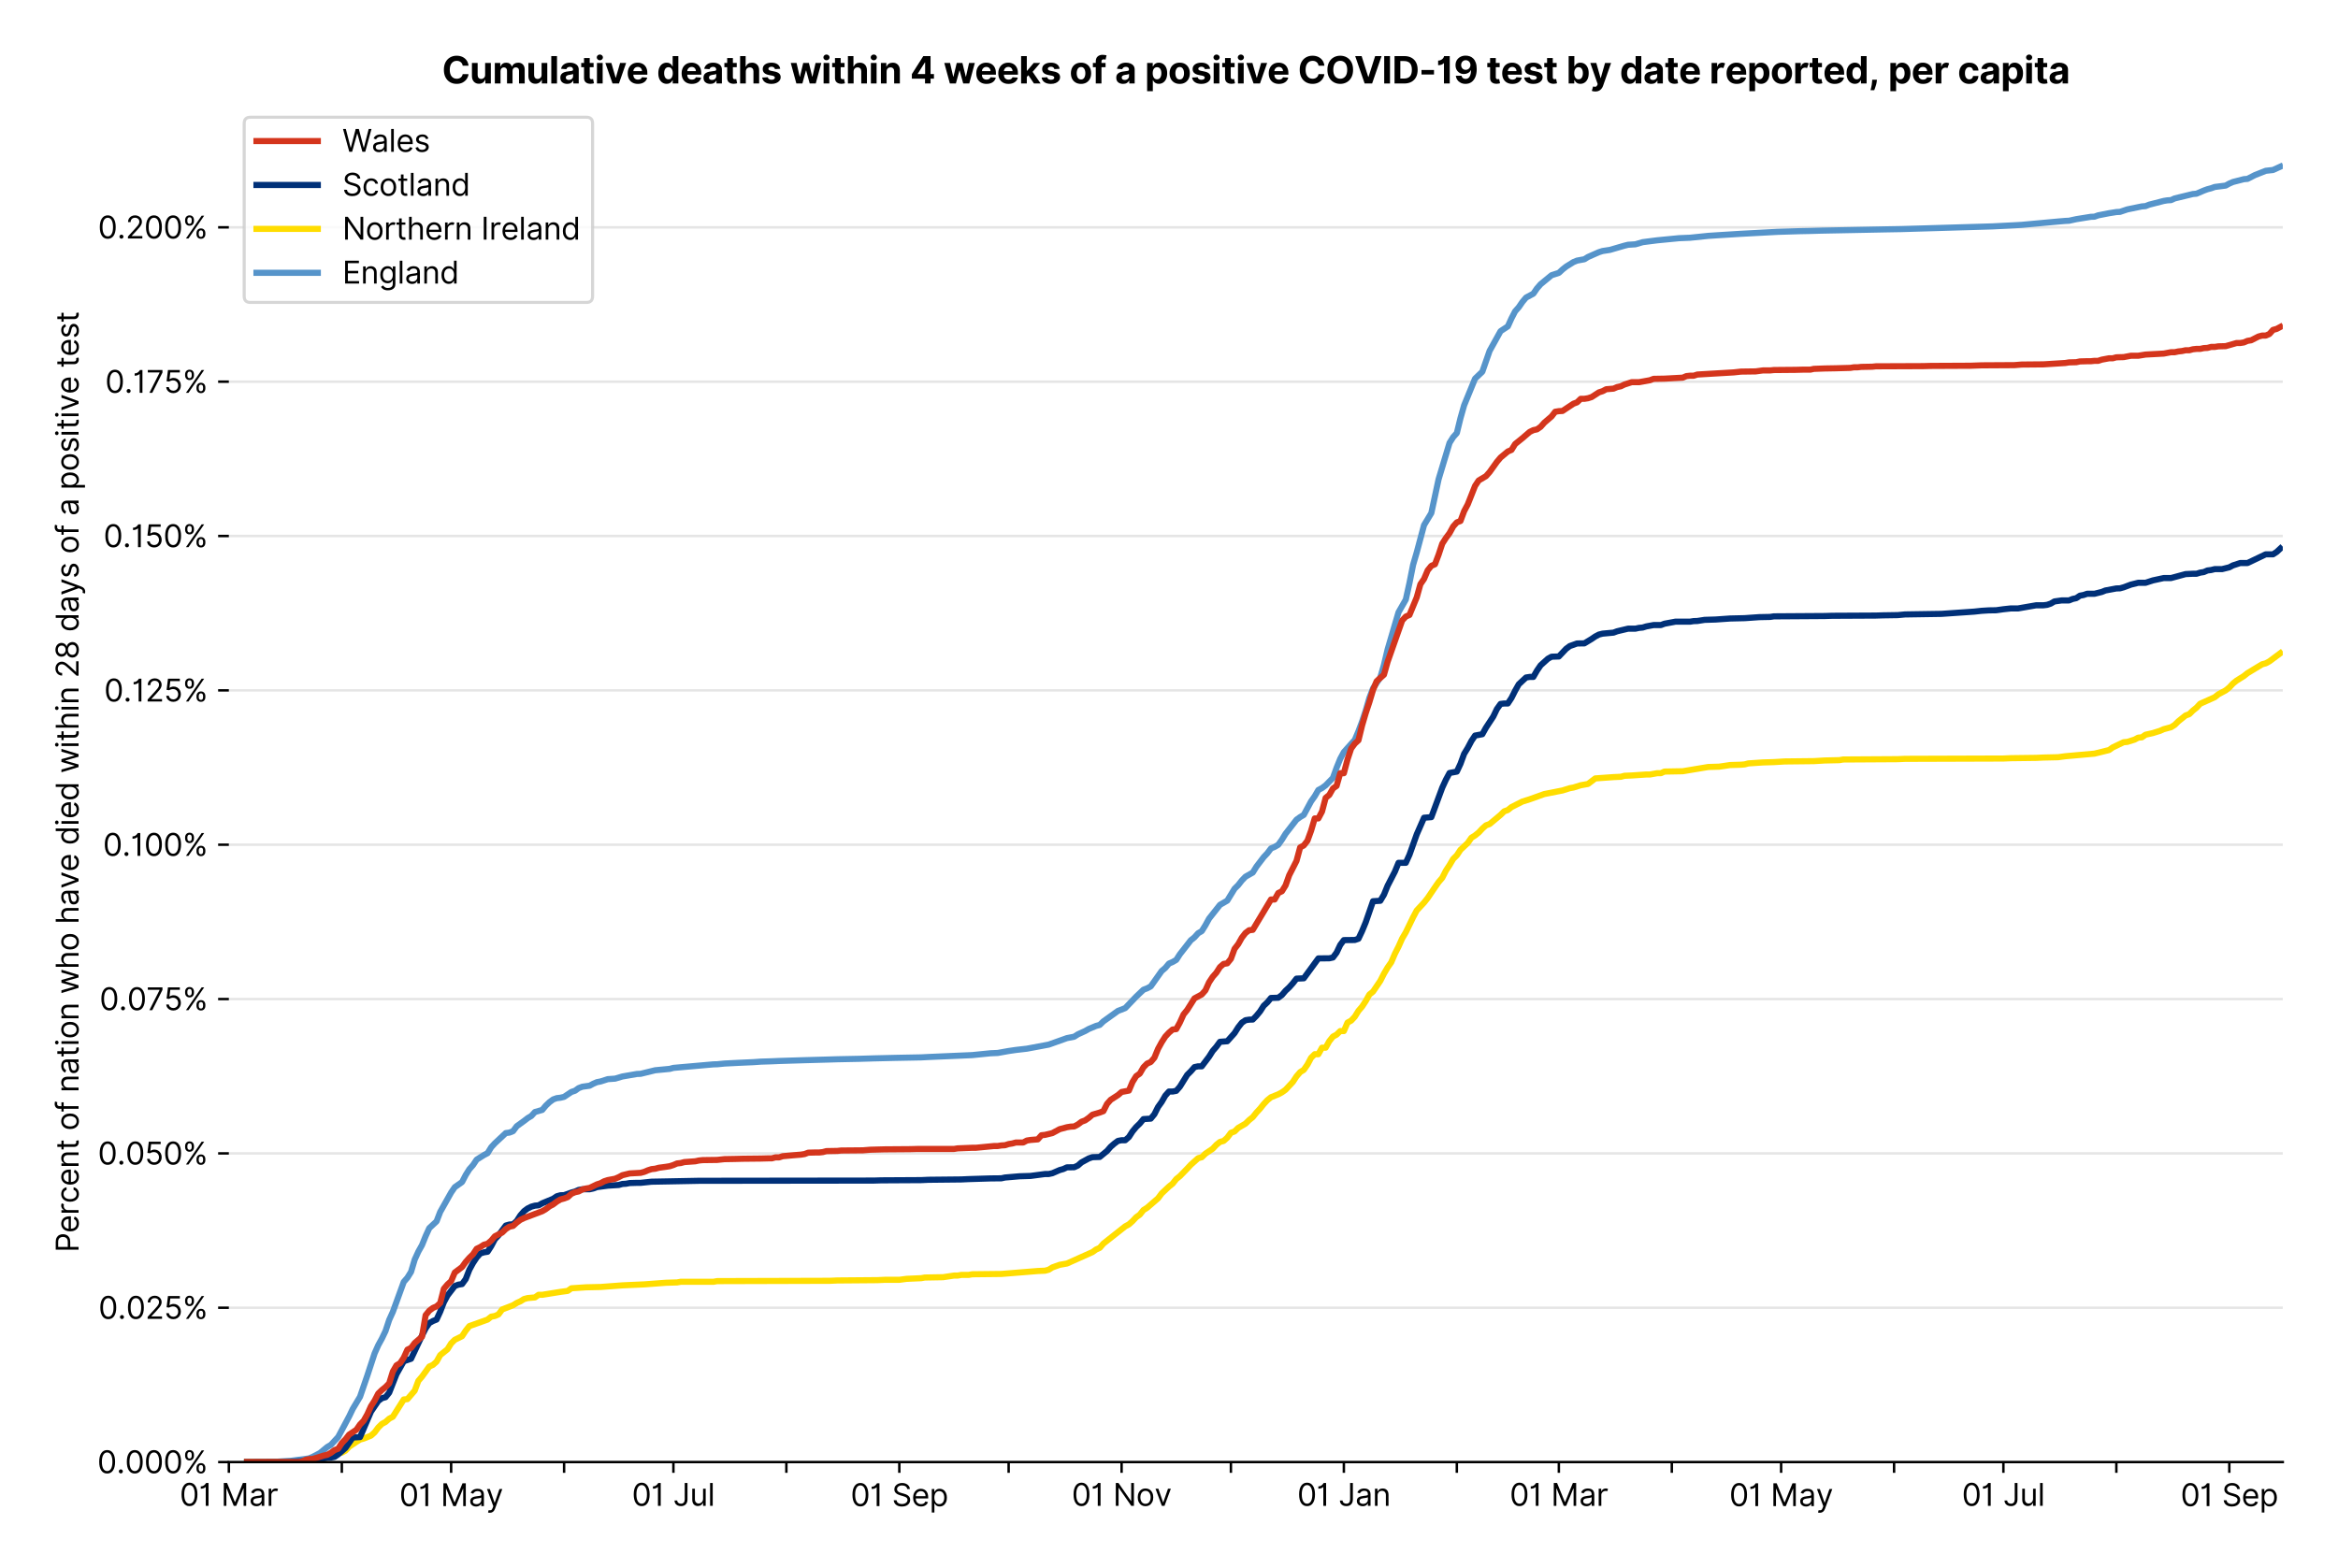 <?xml version="1.0" encoding="utf-8" standalone="no"?>
<!DOCTYPE svg PUBLIC "-//W3C//DTD SVG 1.1//EN"
  "http://www.w3.org/Graphics/SVG/1.1/DTD/svg11.dtd">
<svg version="1.1" viewBox="0 0 762.212 511.234" xmlns="http://www.w3.org/2000/svg" xmlns:xlink="http://www.w3.org/1999/xlink">
 <defs>
  <style type="text/css">*{stroke-linecap:butt;stroke-linejoin:round;}</style>
 </defs>
 <g id="figure_1">
  <g id="patch_1">
   <path d="M 0 511.234 
L 762.212 511.234 
L 762.212 0 
L 0 0 
z
" style="fill:#ffffff;"/>
  </g>
  <g id="axes_1">
   <g id="patch_2">
    <path d="M 74.612 476.745 
L 744.212 476.745 
L 744.212 33.225 
L 74.612 33.225 
z
" style="fill:#ffffff;"/>
   </g>
   <g id="matplotlib.axis_1">
    <g id="xtick_1">
     <g id="line2d_1">
      <defs>
       <path d="M 0 0 
L 0 3.5 
" id="m7fd4fa8a39" style="stroke:#000000;stroke-width:0.8;"/>
      </defs>
      <g>
       <use style="stroke:#000000;stroke-width:0.8;" x="74.612" xlink:href="#m7fd4fa8a39" y="476.745"/>
      </g>
     </g>
     <g id="text_1">
      <!-- 01 Mar -->
      <g transform="translate(58.576 491.018)scale(0.1 -0.1)">
       <defs>
        <path d="M 2000 -64 
Q 1230 -64 806 561 
Q 382 1186 382 2327 
Q 382 3459 809 4088 
Q 1236 4718 2000 4718 
Q 2764 4718 3191 4088 
Q 3618 3459 3618 2327 
Q 3618 1186 3194 561 
Q 2771 -64 2000 -64 
z
M 2000 436 
Q 2509 436 2791 927 
Q 3073 1418 3073 2327 
Q 3073 3234 2789 3730 
Q 2505 4227 2000 4227 
Q 1496 4227 1211 3730 
Q 927 3234 927 2327 
Q 927 1418 1210 927 
Q 1493 436 2000 436 
z
" id="Inter-Regular-30" transform="scale(0.016)"/>
        <path d="M 1973 4655 
L 1973 0 
L 1409 0 
L 1409 3836 
L 1373 3836 
Q 1341 3773 1209 3692 
Q 1077 3611 868 3551 
Q 659 3491 391 3491 
L 391 3964 
Q 661 3964 859 4061 
Q 1057 4159 1190 4291 
Q 1323 4423 1392 4529 
Q 1461 4636 1473 4655 
L 1973 4655 
z
" id="Inter-Regular-31" transform="scale(0.016)"/>
        <path id="Inter-Regular-20" transform="scale(0.016)"/>
        <path d="M 564 4655 
L 1236 4655 
L 2818 791 
L 2873 791 
L 4455 4655 
L 5127 4655 
L 5127 0 
L 4600 0 
L 4600 3536 
L 4555 3536 
L 3100 0 
L 2591 0 
L 1136 3536 
L 1091 3536 
L 1091 0 
L 564 0 
L 564 4655 
z
" id="Inter-Regular-4d" transform="scale(0.016)"/>
        <path d="M 1518 -82 
Q 1186 -82 916 44 
Q 646 170 486 410 
Q 327 650 327 991 
Q 327 1291 445 1478 
Q 564 1666 761 1773 
Q 959 1880 1199 1933 
Q 1439 1986 1682 2018 
Q 2000 2059 2199 2080 
Q 2398 2102 2490 2154 
Q 2582 2207 2582 2336 
L 2582 2355 
Q 2582 2691 2399 2877 
Q 2216 3064 1846 3064 
Q 1461 3064 1243 2895 
Q 1025 2727 936 2536 
L 427 2718 
Q 564 3036 792 3214 
Q 1021 3393 1292 3464 
Q 1564 3536 1827 3536 
Q 1996 3536 2215 3496 
Q 2434 3457 2640 3334 
Q 2846 3211 2982 2963 
Q 3118 2716 3118 2300 
L 3118 0 
L 2582 0 
L 2582 473 
L 2555 473 
Q 2500 359 2373 229 
Q 2246 100 2034 9 
Q 1823 -82 1518 -82 
z
M 1600 400 
Q 1918 400 2137 525 
Q 2357 650 2469 847 
Q 2582 1045 2582 1264 
L 2582 1755 
Q 2548 1714 2433 1681 
Q 2318 1648 2169 1624 
Q 2021 1600 1881 1583 
Q 1741 1566 1655 1555 
Q 1446 1527 1265 1467 
Q 1084 1407 974 1287 
Q 864 1168 864 964 
Q 864 684 1072 542 
Q 1280 400 1600 400 
z
" id="Inter-Regular-61" transform="scale(0.016)"/>
        <path d="M 491 0 
L 491 3491 
L 1009 3491 
L 1009 2964 
L 1046 2964 
Q 1139 3223 1389 3384 
Q 1639 3545 1955 3545 
Q 2100 3545 2209 3511 
Q 2318 3477 2400 3418 
L 2218 2964 
Q 2161 2993 2085 3010 
Q 2009 3027 1909 3027 
Q 1527 3027 1277 2794 
Q 1027 2561 1027 2209 
L 1027 0 
L 491 0 
z
" id="Inter-Regular-72" transform="scale(0.016)"/>
       </defs>
       <use xlink:href="#Inter-Regular-30"/>
       <use x="62.5" xlink:href="#Inter-Regular-31"/>
       <use x="106.676" xlink:href="#Inter-Regular-20"/>
       <use x="134.801" xlink:href="#Inter-Regular-4d"/>
       <use x="225.994" xlink:href="#Inter-Regular-61"/>
       <use x="282.386" xlink:href="#Inter-Regular-72"/>
      </g>
     </g>
    </g>
    <g id="xtick_2">
     <g id="line2d_2">
      <g>
       <use style="stroke:#000000;stroke-width:0.8;" x="111.438" xlink:href="#m7fd4fa8a39" y="476.745"/>
      </g>
     </g>
    </g>
    <g id="xtick_3">
     <g id="line2d_3">
      <g>
       <use style="stroke:#000000;stroke-width:0.8;" x="147.075" xlink:href="#m7fd4fa8a39" y="476.745"/>
      </g>
     </g>
     <g id="text_2">
      <!-- 01 May -->
      <g transform="translate(130.172 491.117)scale(0.1 -0.1)">
       <defs>
        <path d="M 818 -1355 
Q 682 -1355 575 -1333 
Q 468 -1311 427 -1291 
L 564 -818 
Q 857 -893 1053 -814 
Q 1250 -736 1391 -345 
L 1509 -18 
L 218 3491 
L 800 3491 
L 1764 709 
L 1800 709 
L 2764 3491 
L 3346 3491 
L 1846 -564 
Q 1550 -1355 818 -1355 
z
" id="Inter-Regular-79" transform="scale(0.016)"/>
       </defs>
       <use xlink:href="#Inter-Regular-30"/>
       <use x="62.5" xlink:href="#Inter-Regular-31"/>
       <use x="106.676" xlink:href="#Inter-Regular-20"/>
       <use x="134.801" xlink:href="#Inter-Regular-4d"/>
       <use x="225.994" xlink:href="#Inter-Regular-61"/>
       <use x="282.386" xlink:href="#Inter-Regular-79"/>
      </g>
     </g>
    </g>
    <g id="xtick_4">
     <g id="line2d_4">
      <g>
       <use style="stroke:#000000;stroke-width:0.8;" x="183.901" xlink:href="#m7fd4fa8a39" y="476.745"/>
      </g>
     </g>
    </g>
    <g id="xtick_5">
     <g id="line2d_5">
      <g>
       <use style="stroke:#000000;stroke-width:0.8;" x="219.538" xlink:href="#m7fd4fa8a39" y="476.745"/>
      </g>
     </g>
     <g id="text_3">
      <!-- 01 Jul -->
      <g transform="translate(205.994 491.018)scale(0.1 -0.1)">
       <defs>
        <path d="M 2346 4655 
L 2909 4655 
L 2909 1327 
Q 2909 657 2549 296 
Q 2189 -64 1582 -64 
Q 1200 -64 902 76 
Q 605 216 434 475 
Q 264 734 264 1091 
L 818 1091 
Q 818 795 1034 615 
Q 1250 436 1582 436 
Q 1948 436 2147 664 
Q 2346 893 2346 1327 
L 2346 4655 
z
" id="Inter-Regular-4a" transform="scale(0.016)"/>
        <path d="M 2691 1427 
L 2691 3491 
L 3227 3491 
L 3227 0 
L 2691 0 
L 2691 591 
L 2655 591 
Q 2532 325 2273 140 
Q 2014 -45 1618 -45 
Q 1127 -45 809 280 
Q 491 605 491 1273 
L 491 3491 
L 1027 3491 
L 1027 1309 
Q 1027 927 1242 700 
Q 1457 473 1791 473 
Q 1991 473 2199 575 
Q 2407 677 2549 888 
Q 2691 1100 2691 1427 
z
" id="Inter-Regular-75" transform="scale(0.016)"/>
        <path d="M 1027 4655 
L 1027 0 
L 491 0 
L 491 4655 
L 1027 4655 
z
" id="Inter-Regular-6c" transform="scale(0.016)"/>
       </defs>
       <use xlink:href="#Inter-Regular-30"/>
       <use x="62.5" xlink:href="#Inter-Regular-31"/>
       <use x="106.676" xlink:href="#Inter-Regular-20"/>
       <use x="134.801" xlink:href="#Inter-Regular-4a"/>
       <use x="189.063" xlink:href="#Inter-Regular-75"/>
       <use x="247.159" xlink:href="#Inter-Regular-6c"/>
      </g>
     </g>
    </g>
    <g id="xtick_6">
     <g id="line2d_6">
      <g>
       <use style="stroke:#000000;stroke-width:0.8;" x="256.364" xlink:href="#m7fd4fa8a39" y="476.745"/>
      </g>
     </g>
    </g>
    <g id="xtick_7">
     <g id="line2d_7">
      <g>
       <use style="stroke:#000000;stroke-width:0.8;" x="293.189" xlink:href="#m7fd4fa8a39" y="476.745"/>
      </g>
     </g>
     <g id="text_4">
      <!-- 01 Sep -->
      <g transform="translate(277.301 491.117)scale(0.1 -0.1)">
       <defs>
        <path d="M 3109 3491 
Q 3068 3836 2777 4027 
Q 2486 4218 2064 4218 
Q 1600 4218 1318 3999 
Q 1036 3780 1036 3445 
Q 1036 3195 1189 3042 
Q 1343 2889 1553 2803 
Q 1764 2718 1936 2673 
L 2409 2545 
Q 2591 2498 2815 2414 
Q 3039 2330 3244 2185 
Q 3450 2041 3584 1816 
Q 3718 1591 3718 1264 
Q 3718 886 3521 581 
Q 3325 277 2949 97 
Q 2573 -82 2036 -82 
Q 1286 -82 845 272 
Q 405 627 364 1200 
L 946 1200 
Q 968 936 1124 764 
Q 1280 593 1519 510 
Q 1759 427 2036 427 
Q 2359 427 2616 533 
Q 2873 639 3023 828 
Q 3173 1018 3173 1273 
Q 3173 1505 3043 1650 
Q 2914 1795 2702 1886 
Q 2491 1977 2246 2045 
L 1673 2209 
Q 1127 2366 809 2657 
Q 491 2948 491 3418 
Q 491 3809 703 4101 
Q 916 4393 1276 4555 
Q 1636 4718 2082 4718 
Q 2532 4718 2882 4558 
Q 3232 4398 3437 4120 
Q 3643 3843 3655 3491 
L 3109 3491 
z
" id="Inter-Regular-53" transform="scale(0.016)"/>
        <path d="M 1955 -73 
Q 1450 -73 1085 151 
Q 721 375 524 778 
Q 327 1182 327 1718 
Q 327 2255 524 2665 
Q 721 3075 1074 3305 
Q 1427 3536 1900 3536 
Q 2173 3536 2439 3445 
Q 2705 3355 2923 3151 
Q 3141 2948 3270 2614 
Q 3400 2280 3400 1791 
L 3400 1564 
L 866 1564 
Q 884 1005 1183 707 
Q 1482 409 1955 409 
Q 2271 409 2498 545 
Q 2725 682 2827 955 
L 3346 809 
Q 3223 414 2854 170 
Q 2486 -73 1955 -73 
z
M 866 2027 
L 2855 2027 
Q 2855 2470 2595 2762 
Q 2336 3055 1900 3055 
Q 1593 3055 1368 2911 
Q 1143 2768 1013 2533 
Q 884 2298 866 2027 
z
" id="Inter-Regular-65" transform="scale(0.016)"/>
        <path d="M 491 -1309 
L 491 3491 
L 1009 3491 
L 1009 2936 
L 1073 2936 
Q 1132 3027 1237 3169 
Q 1343 3311 1542 3423 
Q 1741 3536 2082 3536 
Q 2523 3536 2859 3315 
Q 3196 3095 3384 2690 
Q 3573 2286 3573 1736 
Q 3573 1182 3384 776 
Q 3196 370 2861 148 
Q 2527 -73 2091 -73 
Q 1755 -73 1552 39 
Q 1350 152 1241 296 
Q 1132 441 1073 536 
L 1027 536 
L 1027 -1309 
L 491 -1309 
z
M 1018 1745 
Q 1018 1152 1276 780 
Q 1534 409 2018 409 
Q 2355 409 2581 587 
Q 2807 766 2921 1069 
Q 3036 1373 3036 1745 
Q 3036 2114 2923 2410 
Q 2811 2707 2585 2881 
Q 2359 3055 2018 3055 
Q 1527 3055 1272 2693 
Q 1018 2332 1018 1745 
z
" id="Inter-Regular-70" transform="scale(0.016)"/>
       </defs>
       <use xlink:href="#Inter-Regular-30"/>
       <use x="62.5" xlink:href="#Inter-Regular-31"/>
       <use x="106.676" xlink:href="#Inter-Regular-20"/>
       <use x="134.801" xlink:href="#Inter-Regular-53"/>
       <use x="198.58" xlink:href="#Inter-Regular-65"/>
       <use x="256.818" xlink:href="#Inter-Regular-70"/>
      </g>
     </g>
    </g>
    <g id="xtick_8">
     <g id="line2d_8">
      <g>
       <use style="stroke:#000000;stroke-width:0.8;" x="328.826" xlink:href="#m7fd4fa8a39" y="476.745"/>
      </g>
     </g>
    </g>
    <g id="xtick_9">
     <g id="line2d_9">
      <g>
       <use style="stroke:#000000;stroke-width:0.8;" x="365.652" xlink:href="#m7fd4fa8a39" y="476.745"/>
      </g>
     </g>
     <g id="text_5">
      <!-- 01 Nov -->
      <g transform="translate(349.381 491.018)scale(0.1 -0.1)">
       <defs>
        <path d="M 4255 4655 
L 4255 0 
L 3709 0 
L 1173 3655 
L 1127 3655 
L 1127 0 
L 564 0 
L 564 4655 
L 1109 4655 
L 3655 991 
L 3700 991 
L 3700 4655 
L 4255 4655 
z
" id="Inter-Regular-4e" transform="scale(0.016)"/>
        <path d="M 1909 -73 
Q 1436 -73 1080 152 
Q 725 377 526 781 
Q 327 1186 327 1727 
Q 327 2273 526 2679 
Q 725 3086 1080 3311 
Q 1436 3536 1909 3536 
Q 2382 3536 2737 3311 
Q 3093 3086 3292 2679 
Q 3491 2273 3491 1727 
Q 3491 1186 3292 781 
Q 3093 377 2737 152 
Q 2382 -73 1909 -73 
z
M 1909 409 
Q 2268 409 2500 593 
Q 2732 777 2843 1077 
Q 2955 1377 2955 1727 
Q 2955 2077 2843 2379 
Q 2732 2682 2500 2868 
Q 2268 3055 1909 3055 
Q 1550 3055 1318 2868 
Q 1086 2682 975 2379 
Q 864 2077 864 1727 
Q 864 1377 975 1077 
Q 1086 777 1318 593 
Q 1550 409 1909 409 
z
" id="Inter-Regular-6f" transform="scale(0.016)"/>
        <path d="M 3346 3491 
L 2055 0 
L 1509 0 
L 218 3491 
L 800 3491 
L 1764 709 
L 1800 709 
L 2764 3491 
L 3346 3491 
z
" id="Inter-Regular-76" transform="scale(0.016)"/>
       </defs>
       <use xlink:href="#Inter-Regular-30"/>
       <use x="62.5" xlink:href="#Inter-Regular-31"/>
       <use x="106.676" xlink:href="#Inter-Regular-20"/>
       <use x="134.801" xlink:href="#Inter-Regular-4e"/>
       <use x="210.085" xlink:href="#Inter-Regular-6f"/>
       <use x="269.744" xlink:href="#Inter-Regular-76"/>
      </g>
     </g>
    </g>
    <g id="xtick_10">
     <g id="line2d_10">
      <g>
       <use style="stroke:#000000;stroke-width:0.8;" x="401.289" xlink:href="#m7fd4fa8a39" y="476.745"/>
      </g>
     </g>
    </g>
    <g id="xtick_11">
     <g id="line2d_11">
      <g>
       <use style="stroke:#000000;stroke-width:0.8;" x="438.115" xlink:href="#m7fd4fa8a39" y="476.745"/>
      </g>
     </g>
     <g id="text_6">
      <!-- 01 Jan -->
      <g transform="translate(422.915 491.018)scale(0.1 -0.1)">
       <defs>
        <path d="M 1027 2100 
L 1027 0 
L 491 0 
L 491 3491 
L 1009 3491 
L 1009 2945 
L 1055 2945 
Q 1177 3211 1427 3373 
Q 1677 3536 2073 3536 
Q 2602 3536 2928 3211 
Q 3255 2886 3255 2218 
L 3255 0 
L 2718 0 
L 2718 2182 
Q 2718 2593 2504 2824 
Q 2291 3055 1918 3055 
Q 1534 3055 1280 2806 
Q 1027 2557 1027 2100 
z
" id="Inter-Regular-6e" transform="scale(0.016)"/>
       </defs>
       <use xlink:href="#Inter-Regular-30"/>
       <use x="62.5" xlink:href="#Inter-Regular-31"/>
       <use x="106.676" xlink:href="#Inter-Regular-20"/>
       <use x="134.801" xlink:href="#Inter-Regular-4a"/>
       <use x="189.063" xlink:href="#Inter-Regular-61"/>
       <use x="245.455" xlink:href="#Inter-Regular-6e"/>
      </g>
     </g>
    </g>
    <g id="xtick_12">
     <g id="line2d_12">
      <g>
       <use style="stroke:#000000;stroke-width:0.8;" x="474.94" xlink:href="#m7fd4fa8a39" y="476.745"/>
      </g>
     </g>
    </g>
    <g id="xtick_13">
     <g id="line2d_13">
      <g>
       <use style="stroke:#000000;stroke-width:0.8;" x="508.202" xlink:href="#m7fd4fa8a39" y="476.745"/>
      </g>
     </g>
     <g id="text_7">
      <!-- 01 Mar -->
      <g transform="translate(492.165 491.018)scale(0.1 -0.1)">
       <use xlink:href="#Inter-Regular-30"/>
       <use x="62.5" xlink:href="#Inter-Regular-31"/>
       <use x="106.676" xlink:href="#Inter-Regular-20"/>
       <use x="134.801" xlink:href="#Inter-Regular-4d"/>
       <use x="225.994" xlink:href="#Inter-Regular-61"/>
       <use x="282.386" xlink:href="#Inter-Regular-72"/>
      </g>
     </g>
    </g>
    <g id="xtick_14">
     <g id="line2d_14">
      <g>
       <use style="stroke:#000000;stroke-width:0.8;" x="545.027" xlink:href="#m7fd4fa8a39" y="476.745"/>
      </g>
     </g>
    </g>
    <g id="xtick_15">
     <g id="line2d_15">
      <g>
       <use style="stroke:#000000;stroke-width:0.8;" x="580.664" xlink:href="#m7fd4fa8a39" y="476.745"/>
      </g>
     </g>
     <g id="text_8">
      <!-- 01 May -->
      <g transform="translate(563.761 491.117)scale(0.1 -0.1)">
       <use xlink:href="#Inter-Regular-30"/>
       <use x="62.5" xlink:href="#Inter-Regular-31"/>
       <use x="106.676" xlink:href="#Inter-Regular-20"/>
       <use x="134.801" xlink:href="#Inter-Regular-4d"/>
       <use x="225.994" xlink:href="#Inter-Regular-61"/>
       <use x="282.386" xlink:href="#Inter-Regular-79"/>
      </g>
     </g>
    </g>
    <g id="xtick_16">
     <g id="line2d_16">
      <g>
       <use style="stroke:#000000;stroke-width:0.8;" x="617.49" xlink:href="#m7fd4fa8a39" y="476.745"/>
      </g>
     </g>
    </g>
    <g id="xtick_17">
     <g id="line2d_17">
      <g>
       <use style="stroke:#000000;stroke-width:0.8;" x="653.127" xlink:href="#m7fd4fa8a39" y="476.745"/>
      </g>
     </g>
     <g id="text_9">
      <!-- 01 Jul -->
      <g transform="translate(639.584 491.018)scale(0.1 -0.1)">
       <use xlink:href="#Inter-Regular-30"/>
       <use x="62.5" xlink:href="#Inter-Regular-31"/>
       <use x="106.676" xlink:href="#Inter-Regular-20"/>
       <use x="134.801" xlink:href="#Inter-Regular-4a"/>
       <use x="189.063" xlink:href="#Inter-Regular-75"/>
       <use x="247.159" xlink:href="#Inter-Regular-6c"/>
      </g>
     </g>
    </g>
    <g id="xtick_18">
     <g id="line2d_18">
      <g>
       <use style="stroke:#000000;stroke-width:0.8;" x="689.953" xlink:href="#m7fd4fa8a39" y="476.745"/>
      </g>
     </g>
    </g>
    <g id="xtick_19">
     <g id="line2d_19">
      <g>
       <use style="stroke:#000000;stroke-width:0.8;" x="726.778" xlink:href="#m7fd4fa8a39" y="476.745"/>
      </g>
     </g>
     <g id="text_10">
      <!-- 01 Sep -->
      <g transform="translate(710.891 491.117)scale(0.1 -0.1)">
       <use xlink:href="#Inter-Regular-30"/>
       <use x="62.5" xlink:href="#Inter-Regular-31"/>
       <use x="106.676" xlink:href="#Inter-Regular-20"/>
       <use x="134.801" xlink:href="#Inter-Regular-53"/>
       <use x="198.58" xlink:href="#Inter-Regular-65"/>
       <use x="256.818" xlink:href="#Inter-Regular-70"/>
      </g>
     </g>
    </g>
   </g>
   <g id="matplotlib.axis_2">
    <g id="ytick_1">
     <g id="line2d_20">
      <path clip-path="url(#p291ac94554)" d="M 74.612 476.745 
L 744.212 476.745 
" style="fill:none;stroke:#e5e5e5;stroke-linecap:square;stroke-width:0.8;"/>
     </g>
     <g id="line2d_21">
      <defs>
       <path d="M 0 0 
L -3.5 0 
" id="m3626402297" style="stroke:#000000;stroke-width:0.8;"/>
      </defs>
      <g>
       <use style="stroke:#000000;stroke-width:0.8;" x="74.612" xlink:href="#m3626402297" y="476.745"/>
      </g>
     </g>
     <g id="text_11">
      <!-- 0.000% -->
      <g transform="translate(31.731 480.382)scale(0.1 -0.1)">
       <defs>
        <path d="M 882 -36 
Q 714 -36 593 84 
Q 473 205 473 373 
Q 473 541 593 661 
Q 714 782 882 782 
Q 1050 782 1170 661 
Q 1291 541 1291 373 
Q 1291 205 1170 84 
Q 1050 -36 882 -36 
z
" id="Inter-Regular-2e" transform="scale(0.016)"/>
        <path d="M 2855 873 
L 2855 1118 
Q 2855 1373 2960 1585 
Q 3066 1798 3269 1926 
Q 3473 2055 3764 2055 
Q 4059 2055 4259 1926 
Q 4459 1798 4561 1585 
Q 4664 1373 4664 1118 
L 4664 873 
Q 4664 618 4560 405 
Q 4457 193 4256 64 
Q 4055 -64 3764 -64 
Q 3468 -64 3266 64 
Q 3064 193 2959 405 
Q 2855 618 2855 873 
z
M 536 3536 
L 536 3782 
Q 536 4036 642 4248 
Q 748 4461 951 4589 
Q 1155 4718 1446 4718 
Q 1741 4718 1941 4589 
Q 2141 4461 2243 4248 
Q 2346 4036 2346 3782 
L 2346 3536 
Q 2346 3282 2242 3069 
Q 2139 2857 1937 2728 
Q 1736 2600 1446 2600 
Q 1150 2600 948 2728 
Q 746 2857 641 3069 
Q 536 3282 536 3536 
z
M 709 0 
L 3909 4655 
L 4427 4655 
L 1227 0 
L 709 0 
z
M 3318 1118 
L 3318 873 
Q 3318 661 3418 494 
Q 3518 327 3764 327 
Q 4002 327 4101 494 
Q 4200 661 4200 873 
L 4200 1118 
Q 4200 1330 4104 1497 
Q 4009 1664 3764 1664 
Q 3525 1664 3421 1497 
Q 3318 1330 3318 1118 
z
M 1000 3782 
L 1000 3536 
Q 1000 3325 1100 3158 
Q 1200 2991 1446 2991 
Q 1684 2991 1783 3158 
Q 1882 3325 1882 3536 
L 1882 3782 
Q 1882 3993 1786 4160 
Q 1691 4327 1446 4327 
Q 1207 4327 1103 4160 
Q 1000 3993 1000 3782 
z
" id="Inter-Regular-25" transform="scale(0.016)"/>
       </defs>
       <use xlink:href="#Inter-Regular-30"/>
       <use x="62.5" xlink:href="#Inter-Regular-2e"/>
       <use x="90.057" xlink:href="#Inter-Regular-30"/>
       <use x="152.557" xlink:href="#Inter-Regular-30"/>
       <use x="215.057" xlink:href="#Inter-Regular-30"/>
       <use x="277.557" xlink:href="#Inter-Regular-25"/>
      </g>
     </g>
    </g>
    <g id="ytick_2">
     <g id="line2d_22">
      <path clip-path="url(#p291ac94554)" d="M 74.612 426.418 
L 744.212 426.418 
" style="fill:none;stroke:#e5e5e5;stroke-linecap:square;stroke-width:0.8;"/>
     </g>
     <g id="line2d_23">
      <g>
       <use style="stroke:#000000;stroke-width:0.8;" x="74.612" xlink:href="#m3626402297" y="426.418"/>
      </g>
     </g>
     <g id="text_12">
      <!-- 0.025% -->
      <g transform="translate(32.1 430.055)scale(0.1 -0.1)">
       <defs>
        <path d="M 482 0 
L 482 409 
L 2018 2091 
Q 2289 2386 2464 2605 
Q 2639 2825 2724 3019 
Q 2809 3214 2809 3427 
Q 2809 3795 2553 4011 
Q 2298 4227 1918 4227 
Q 1514 4227 1275 3985 
Q 1036 3743 1036 3345 
L 500 3345 
Q 500 3755 688 4064 
Q 877 4373 1203 4545 
Q 1530 4718 1936 4718 
Q 2346 4718 2661 4545 
Q 2977 4373 3156 4079 
Q 3336 3786 3336 3427 
Q 3336 3170 3244 2926 
Q 3152 2682 2926 2383 
Q 2700 2084 2300 1655 
L 1255 536 
L 1255 500 
L 3418 500 
L 3418 0 
L 482 0 
z
" id="Inter-Regular-32" transform="scale(0.016)"/>
        <path d="M 1936 -64 
Q 1536 -64 1216 95 
Q 896 255 702 532 
Q 509 809 491 1164 
L 1036 1164 
Q 1068 848 1324 642 
Q 1580 436 1936 436 
Q 2223 436 2447 570 
Q 2671 705 2799 940 
Q 2927 1175 2927 1473 
Q 2927 1777 2794 2017 
Q 2661 2257 2429 2395 
Q 2198 2534 1900 2536 
Q 1686 2539 1461 2472 
Q 1236 2405 1091 2300 
L 564 2364 
L 846 4655 
L 3264 4655 
L 3264 4155 
L 1318 4155 
L 1155 2782 
L 1182 2782 
Q 1325 2895 1541 2970 
Q 1757 3045 1991 3045 
Q 2418 3045 2753 2842 
Q 3089 2639 3281 2286 
Q 3473 1934 3473 1482 
Q 3473 1036 3274 687 
Q 3075 339 2727 137 
Q 2380 -64 1936 -64 
z
" id="Inter-Regular-35" transform="scale(0.016)"/>
       </defs>
       <use xlink:href="#Inter-Regular-30"/>
       <use x="62.5" xlink:href="#Inter-Regular-2e"/>
       <use x="90.057" xlink:href="#Inter-Regular-30"/>
       <use x="152.557" xlink:href="#Inter-Regular-32"/>
       <use x="213.068" xlink:href="#Inter-Regular-35"/>
       <use x="273.864" xlink:href="#Inter-Regular-25"/>
      </g>
     </g>
    </g>
    <g id="ytick_3">
     <g id="line2d_24">
      <path clip-path="url(#p291ac94554)" d="M 74.612 376.091 
L 744.212 376.091 
" style="fill:none;stroke:#e5e5e5;stroke-linecap:square;stroke-width:0.8;"/>
     </g>
     <g id="line2d_25">
      <g>
       <use style="stroke:#000000;stroke-width:0.8;" x="74.612" xlink:href="#m3626402297" y="376.091"/>
      </g>
     </g>
     <g id="text_13">
      <!-- 0.050% -->
      <g transform="translate(31.902 379.728)scale(0.1 -0.1)">
       <use xlink:href="#Inter-Regular-30"/>
       <use x="62.5" xlink:href="#Inter-Regular-2e"/>
       <use x="90.057" xlink:href="#Inter-Regular-30"/>
       <use x="152.557" xlink:href="#Inter-Regular-35"/>
       <use x="213.352" xlink:href="#Inter-Regular-30"/>
       <use x="275.852" xlink:href="#Inter-Regular-25"/>
      </g>
     </g>
    </g>
    <g id="ytick_4">
     <g id="line2d_26">
      <path clip-path="url(#p291ac94554)" d="M 74.612 325.764 
L 744.212 325.764 
" style="fill:none;stroke:#e5e5e5;stroke-linecap:square;stroke-width:0.8;"/>
     </g>
     <g id="line2d_27">
      <g>
       <use style="stroke:#000000;stroke-width:0.8;" x="74.612" xlink:href="#m3626402297" y="325.764"/>
      </g>
     </g>
     <g id="text_14">
      <!-- 0.075% -->
      <g transform="translate(32.441 329.401)scale(0.1 -0.1)">
       <defs>
        <path d="M 627 0 
L 2709 4118 
L 2709 4155 
L 309 4155 
L 309 4655 
L 3291 4655 
L 3291 4127 
L 1218 0 
L 627 0 
z
" id="Inter-Regular-37" transform="scale(0.016)"/>
       </defs>
       <use xlink:href="#Inter-Regular-30"/>
       <use x="62.5" xlink:href="#Inter-Regular-2e"/>
       <use x="90.057" xlink:href="#Inter-Regular-30"/>
       <use x="152.557" xlink:href="#Inter-Regular-37"/>
       <use x="209.659" xlink:href="#Inter-Regular-35"/>
       <use x="270.455" xlink:href="#Inter-Regular-25"/>
      </g>
     </g>
    </g>
    <g id="ytick_5">
     <g id="line2d_28">
      <path clip-path="url(#p291ac94554)" d="M 74.612 275.438 
L 744.212 275.438 
" style="fill:none;stroke:#e5e5e5;stroke-linecap:square;stroke-width:0.8;"/>
     </g>
     <g id="line2d_29">
      <g>
       <use style="stroke:#000000;stroke-width:0.8;" x="74.612" xlink:href="#m3626402297" y="275.438"/>
      </g>
     </g>
     <g id="text_15">
      <!-- 0.100% -->
      <g transform="translate(33.564 279.074)scale(0.1 -0.1)">
       <use xlink:href="#Inter-Regular-30"/>
       <use x="62.5" xlink:href="#Inter-Regular-2e"/>
       <use x="90.057" xlink:href="#Inter-Regular-31"/>
       <use x="134.233" xlink:href="#Inter-Regular-30"/>
       <use x="196.733" xlink:href="#Inter-Regular-30"/>
       <use x="259.233" xlink:href="#Inter-Regular-25"/>
      </g>
     </g>
    </g>
    <g id="ytick_6">
     <g id="line2d_30">
      <path clip-path="url(#p291ac94554)" d="M 74.612 225.111 
L 744.212 225.111 
" style="fill:none;stroke:#e5e5e5;stroke-linecap:square;stroke-width:0.8;"/>
     </g>
     <g id="line2d_31">
      <g>
       <use style="stroke:#000000;stroke-width:0.8;" x="74.612" xlink:href="#m3626402297" y="225.111"/>
      </g>
     </g>
     <g id="text_16">
      <!-- 0.125% -->
      <g transform="translate(33.933 228.747)scale(0.1 -0.1)">
       <use xlink:href="#Inter-Regular-30"/>
       <use x="62.5" xlink:href="#Inter-Regular-2e"/>
       <use x="90.057" xlink:href="#Inter-Regular-31"/>
       <use x="134.233" xlink:href="#Inter-Regular-32"/>
       <use x="194.744" xlink:href="#Inter-Regular-35"/>
       <use x="255.54" xlink:href="#Inter-Regular-25"/>
      </g>
     </g>
    </g>
    <g id="ytick_7">
     <g id="line2d_32">
      <path clip-path="url(#p291ac94554)" d="M 74.612 174.784 
L 744.212 174.784 
" style="fill:none;stroke:#e5e5e5;stroke-linecap:square;stroke-width:0.8;"/>
     </g>
     <g id="line2d_33">
      <g>
       <use style="stroke:#000000;stroke-width:0.8;" x="74.612" xlink:href="#m3626402297" y="174.784"/>
      </g>
     </g>
     <g id="text_17">
      <!-- 0.150% -->
      <g transform="translate(33.734 178.421)scale(0.1 -0.1)">
       <use xlink:href="#Inter-Regular-30"/>
       <use x="62.5" xlink:href="#Inter-Regular-2e"/>
       <use x="90.057" xlink:href="#Inter-Regular-31"/>
       <use x="134.233" xlink:href="#Inter-Regular-35"/>
       <use x="195.028" xlink:href="#Inter-Regular-30"/>
       <use x="257.528" xlink:href="#Inter-Regular-25"/>
      </g>
     </g>
    </g>
    <g id="ytick_8">
     <g id="line2d_34">
      <path clip-path="url(#p291ac94554)" d="M 74.612 124.457 
L 744.212 124.457 
" style="fill:none;stroke:#e5e5e5;stroke-linecap:square;stroke-width:0.8;"/>
     </g>
     <g id="line2d_35">
      <g>
       <use style="stroke:#000000;stroke-width:0.8;" x="74.612" xlink:href="#m3626402297" y="124.457"/>
      </g>
     </g>
     <g id="text_18">
      <!-- 0.175% -->
      <g transform="translate(34.273 128.094)scale(0.1 -0.1)">
       <use xlink:href="#Inter-Regular-30"/>
       <use x="62.5" xlink:href="#Inter-Regular-2e"/>
       <use x="90.057" xlink:href="#Inter-Regular-31"/>
       <use x="134.233" xlink:href="#Inter-Regular-37"/>
       <use x="191.335" xlink:href="#Inter-Regular-35"/>
       <use x="252.131" xlink:href="#Inter-Regular-25"/>
      </g>
     </g>
    </g>
    <g id="ytick_9">
     <g id="line2d_36">
      <path clip-path="url(#p291ac94554)" d="M 74.612 74.13 
L 744.212 74.13 
" style="fill:none;stroke:#e5e5e5;stroke-linecap:square;stroke-width:0.8;"/>
     </g>
     <g id="line2d_37">
      <g>
       <use style="stroke:#000000;stroke-width:0.8;" x="74.612" xlink:href="#m3626402297" y="74.13"/>
      </g>
     </g>
     <g id="text_19">
      <!-- 0.200% -->
      <g transform="translate(31.93 77.767)scale(0.1 -0.1)">
       <use xlink:href="#Inter-Regular-30"/>
       <use x="62.5" xlink:href="#Inter-Regular-2e"/>
       <use x="90.057" xlink:href="#Inter-Regular-32"/>
       <use x="150.568" xlink:href="#Inter-Regular-30"/>
       <use x="213.068" xlink:href="#Inter-Regular-30"/>
       <use x="275.568" xlink:href="#Inter-Regular-25"/>
      </g>
     </g>
    </g>
    <g id="text_20">
     <!-- Percent of nation who have died within 28 days of a positive test -->
     <g transform="translate(25.614 408.396)rotate(-90)scale(0.1 -0.1)">
      <defs>
       <path d="M 564 0 
L 564 4655 
L 2136 4655 
Q 2684 4655 3033 4458 
Q 3382 4261 3550 3927 
Q 3718 3593 3718 3182 
Q 3718 2770 3551 2434 
Q 3384 2098 3036 1899 
Q 2689 1700 2146 1700 
L 1127 1700 
L 1127 0 
L 564 0 
z
M 1127 2200 
L 2127 2200 
Q 2689 2200 2926 2482 
Q 3164 2764 3164 3182 
Q 3164 3602 2925 3878 
Q 2686 4155 2118 4155 
L 1127 4155 
L 1127 2200 
z
" id="Inter-Regular-50" transform="scale(0.016)"/>
       <path d="M 1909 -73 
Q 1418 -73 1063 159 
Q 709 391 518 798 
Q 327 1205 327 1727 
Q 327 2259 524 2667 
Q 721 3075 1074 3305 
Q 1427 3536 1900 3536 
Q 2268 3536 2563 3400 
Q 2859 3264 3047 3018 
Q 3236 2773 3282 2445 
L 2746 2445 
Q 2684 2684 2474 2869 
Q 2264 3055 1909 3055 
Q 1439 3055 1151 2697 
Q 864 2339 864 1745 
Q 864 1139 1148 774 
Q 1432 409 1909 409 
Q 2223 409 2447 570 
Q 2671 732 2746 1018 
L 3282 1018 
Q 3236 709 3058 462 
Q 2880 216 2588 71 
Q 2296 -73 1909 -73 
z
" id="Inter-Regular-63" transform="scale(0.016)"/>
       <path d="M 2009 3491 
L 2009 3036 
L 1264 3036 
L 1264 1000 
Q 1264 773 1331 660 
Q 1398 548 1503 510 
Q 1609 473 1727 473 
Q 1816 473 1873 483 
Q 1930 493 1964 500 
L 2073 18 
Q 2018 -2 1920 -23 
Q 1823 -45 1673 -45 
Q 1446 -45 1228 52 
Q 1011 150 869 350 
Q 727 550 727 855 
L 727 3036 
L 200 3036 
L 200 3491 
L 727 3491 
L 727 4327 
L 1264 4327 
L 1264 3491 
L 2009 3491 
z
" id="Inter-Regular-74" transform="scale(0.016)"/>
       <path d="M 2046 3491 
L 2046 3036 
L 1264 3036 
L 1264 0 
L 727 0 
L 727 3036 
L 164 3036 
L 164 3491 
L 727 3491 
L 727 3973 
Q 727 4273 868 4473 
Q 1009 4673 1234 4773 
Q 1459 4873 1709 4873 
Q 1907 4873 2032 4841 
Q 2157 4809 2218 4782 
L 2064 4318 
Q 2023 4332 1951 4352 
Q 1880 4373 1764 4373 
Q 1498 4373 1381 4239 
Q 1264 4105 1264 3845 
L 1264 3491 
L 2046 3491 
z
" id="Inter-Regular-66" transform="scale(0.016)"/>
       <path d="M 491 0 
L 491 3491 
L 1027 3491 
L 1027 0 
L 491 0 
z
M 764 4073 
Q 607 4073 494 4179 
Q 382 4286 382 4436 
Q 382 4586 494 4693 
Q 607 4800 764 4800 
Q 921 4800 1033 4693 
Q 1146 4586 1146 4436 
Q 1146 4286 1033 4179 
Q 921 4073 764 4073 
z
" id="Inter-Regular-69" transform="scale(0.016)"/>
       <path d="M 1282 0 
L 218 3491 
L 782 3491 
L 1536 818 
L 1573 818 
L 2318 3491 
L 2891 3491 
L 3627 827 
L 3664 827 
L 4418 3491 
L 4982 3491 
L 3918 0 
L 3391 0 
L 2627 2682 
L 2573 2682 
L 1809 0 
L 1282 0 
z
" id="Inter-Regular-77" transform="scale(0.016)"/>
       <path d="M 1027 2100 
L 1027 0 
L 491 0 
L 491 4655 
L 1027 4655 
L 1027 2945 
L 1073 2945 
Q 1196 3216 1442 3376 
Q 1689 3536 2100 3536 
Q 2636 3536 2963 3213 
Q 3291 2891 3291 2218 
L 3291 0 
L 2755 0 
L 2755 2182 
Q 2755 2598 2540 2826 
Q 2325 3055 1946 3055 
Q 1548 3055 1287 2806 
Q 1027 2557 1027 2100 
z
" id="Inter-Regular-68" transform="scale(0.016)"/>
       <path d="M 1809 -73 
Q 1373 -73 1039 148 
Q 705 370 516 776 
Q 327 1182 327 1736 
Q 327 2286 516 2690 
Q 705 3095 1041 3315 
Q 1377 3536 1818 3536 
Q 2159 3536 2358 3423 
Q 2557 3311 2662 3169 
Q 2768 3027 2827 2936 
L 2873 2936 
L 2873 4655 
L 3409 4655 
L 3409 0 
L 2891 0 
L 2891 536 
L 2827 536 
Q 2768 441 2659 296 
Q 2550 152 2348 39 
Q 2146 -73 1809 -73 
z
M 1882 409 
Q 2366 409 2624 780 
Q 2882 1152 2882 1745 
Q 2882 2332 2627 2693 
Q 2373 3055 1882 3055 
Q 1541 3055 1315 2881 
Q 1089 2707 976 2410 
Q 864 2114 864 1745 
Q 864 1373 978 1069 
Q 1093 766 1319 587 
Q 1546 409 1882 409 
z
" id="Inter-Regular-64" transform="scale(0.016)"/>
       <path d="M 1973 -64 
Q 1505 -64 1147 103 
Q 789 270 589 564 
Q 389 859 391 1236 
Q 389 1532 507 1783 
Q 625 2034 830 2203 
Q 1036 2373 1291 2418 
L 1291 2445 
Q 957 2532 759 2821 
Q 561 3111 564 3482 
Q 561 3836 743 4115 
Q 925 4395 1244 4556 
Q 1564 4718 1973 4718 
Q 2377 4718 2695 4556 
Q 3014 4395 3197 4115 
Q 3380 3836 3382 3482 
Q 3380 3111 3181 2821 
Q 2982 2532 2655 2445 
L 2655 2418 
Q 2907 2373 3109 2203 
Q 3311 2034 3431 1783 
Q 3552 1532 3555 1236 
Q 3552 859 3351 564 
Q 3150 270 2794 103 
Q 2439 -64 1973 -64 
z
M 1973 436 
Q 2446 436 2722 662 
Q 2998 889 3000 1264 
Q 2998 1527 2864 1729 
Q 2730 1932 2499 2048 
Q 2268 2164 1973 2164 
Q 1675 2164 1442 2048 
Q 1209 1932 1076 1729 
Q 943 1527 946 1264 
Q 943 889 1218 662 
Q 1493 436 1973 436 
z
M 1973 2645 
Q 2348 2645 2591 2864 
Q 2834 3084 2836 3445 
Q 2834 3800 2596 4013 
Q 2359 4227 1973 4227 
Q 1582 4227 1344 4013 
Q 1107 3800 1109 3445 
Q 1107 3084 1349 2864 
Q 1591 2645 1973 2645 
z
" id="Inter-Regular-38" transform="scale(0.016)"/>
       <path d="M 2964 2709 
L 2482 2573 
Q 2411 2755 2245 2914 
Q 2080 3073 1727 3073 
Q 1407 3073 1194 2926 
Q 982 2780 982 2555 
Q 982 2355 1127 2239 
Q 1273 2123 1582 2045 
L 2100 1918 
Q 3027 1691 3027 973 
Q 3027 673 2855 436 
Q 2684 200 2377 63 
Q 2071 -73 1664 -73 
Q 1130 -73 780 159 
Q 430 391 336 836 
L 846 964 
Q 989 400 1655 400 
Q 2030 400 2251 560 
Q 2473 720 2473 945 
Q 2473 1316 1955 1436 
L 1373 1573 
Q 893 1686 669 1926 
Q 446 2166 446 2527 
Q 446 2823 613 3050 
Q 780 3277 1069 3406 
Q 1359 3536 1727 3536 
Q 2246 3536 2542 3309 
Q 2839 3082 2964 2709 
z
" id="Inter-Regular-73" transform="scale(0.016)"/>
      </defs>
      <use xlink:href="#Inter-Regular-50"/>
      <use x="63.494" xlink:href="#Inter-Regular-65"/>
      <use x="121.733" xlink:href="#Inter-Regular-72"/>
      <use x="160.085" xlink:href="#Inter-Regular-63"/>
      <use x="215.909" xlink:href="#Inter-Regular-65"/>
      <use x="274.148" xlink:href="#Inter-Regular-6e"/>
      <use x="332.671" xlink:href="#Inter-Regular-74"/>
      <use x="369.034" xlink:href="#Inter-Regular-20"/>
      <use x="397.159" xlink:href="#Inter-Regular-6f"/>
      <use x="456.818" xlink:href="#Inter-Regular-66"/>
      <use x="492.898" xlink:href="#Inter-Regular-20"/>
      <use x="521.023" xlink:href="#Inter-Regular-6e"/>
      <use x="579.546" xlink:href="#Inter-Regular-61"/>
      <use x="635.938" xlink:href="#Inter-Regular-74"/>
      <use x="672.301" xlink:href="#Inter-Regular-69"/>
      <use x="696.023" xlink:href="#Inter-Regular-6f"/>
      <use x="755.682" xlink:href="#Inter-Regular-6e"/>
      <use x="814.205" xlink:href="#Inter-Regular-20"/>
      <use x="842.33" xlink:href="#Inter-Regular-77"/>
      <use x="923.58" xlink:href="#Inter-Regular-68"/>
      <use x="982.671" xlink:href="#Inter-Regular-6f"/>
      <use x="1042.33" xlink:href="#Inter-Regular-20"/>
      <use x="1070.455" xlink:href="#Inter-Regular-68"/>
      <use x="1129.546" xlink:href="#Inter-Regular-61"/>
      <use x="1185.938" xlink:href="#Inter-Regular-76"/>
      <use x="1241.62" xlink:href="#Inter-Regular-65"/>
      <use x="1299.858" xlink:href="#Inter-Regular-20"/>
      <use x="1327.983" xlink:href="#Inter-Regular-64"/>
      <use x="1390.057" xlink:href="#Inter-Regular-69"/>
      <use x="1413.779" xlink:href="#Inter-Regular-65"/>
      <use x="1472.017" xlink:href="#Inter-Regular-64"/>
      <use x="1534.091" xlink:href="#Inter-Regular-20"/>
      <use x="1562.216" xlink:href="#Inter-Regular-77"/>
      <use x="1643.466" xlink:href="#Inter-Regular-69"/>
      <use x="1667.188" xlink:href="#Inter-Regular-74"/>
      <use x="1703.551" xlink:href="#Inter-Regular-68"/>
      <use x="1762.642" xlink:href="#Inter-Regular-69"/>
      <use x="1786.364" xlink:href="#Inter-Regular-6e"/>
      <use x="1844.887" xlink:href="#Inter-Regular-20"/>
      <use x="1873.012" xlink:href="#Inter-Regular-32"/>
      <use x="1933.523" xlink:href="#Inter-Regular-38"/>
      <use x="1995.171" xlink:href="#Inter-Regular-20"/>
      <use x="2023.296" xlink:href="#Inter-Regular-64"/>
      <use x="2085.37" xlink:href="#Inter-Regular-61"/>
      <use x="2141.762" xlink:href="#Inter-Regular-79"/>
      <use x="2197.444" xlink:href="#Inter-Regular-73"/>
      <use x="2249.716" xlink:href="#Inter-Regular-20"/>
      <use x="2277.841" xlink:href="#Inter-Regular-6f"/>
      <use x="2337.5" xlink:href="#Inter-Regular-66"/>
      <use x="2373.58" xlink:href="#Inter-Regular-20"/>
      <use x="2401.705" xlink:href="#Inter-Regular-61"/>
      <use x="2458.097" xlink:href="#Inter-Regular-20"/>
      <use x="2486.222" xlink:href="#Inter-Regular-70"/>
      <use x="2547.16" xlink:href="#Inter-Regular-6f"/>
      <use x="2606.819" xlink:href="#Inter-Regular-73"/>
      <use x="2659.091" xlink:href="#Inter-Regular-69"/>
      <use x="2682.813" xlink:href="#Inter-Regular-74"/>
      <use x="2719.177" xlink:href="#Inter-Regular-69"/>
      <use x="2742.898" xlink:href="#Inter-Regular-76"/>
      <use x="2798.58" xlink:href="#Inter-Regular-65"/>
      <use x="2856.819" xlink:href="#Inter-Regular-20"/>
      <use x="2884.944" xlink:href="#Inter-Regular-74"/>
      <use x="2921.307" xlink:href="#Inter-Regular-65"/>
      <use x="2979.546" xlink:href="#Inter-Regular-73"/>
      <use x="3031.819" xlink:href="#Inter-Regular-74"/>
     </g>
    </g>
   </g>
   <g id="line2d_38">
    <path clip-path="url(#p291ac94554)" d="M 80.552 476.741 
L 90.055 476.645 
L 94.807 476.344 
L 100.747 475.561 
L 101.935 475.05 
L 104.31 473.809 
L 106.686 471.842 
L 107.874 471.144 
L 110.25 468.566 
L 113.814 461.878 
L 115.002 459.414 
L 117.377 455.447 
L 119.753 448.541 
L 122.129 441.299 
L 123.317 438.634 
L 124.505 436.474 
L 125.693 433.992 
L 126.881 430.391 
L 128.069 427.78 
L 131.632 417.995 
L 132.82 416.636 
L 134.008 414.719 
L 135.196 410.727 
L 136.384 408.134 
L 137.572 406.01 
L 138.76 403.074 
L 139.948 400.467 
L 142.324 398.263 
L 143.512 395.181 
L 147.075 388.85 
L 148.263 387.116 
L 150.639 385.438 
L 151.827 383.153 
L 153.015 381.261 
L 154.203 379.913 
L 155.391 378.132 
L 157.767 376.644 
L 158.954 376.021 
L 160.142 374.094 
L 161.33 372.799 
L 164.894 369.469 
L 166.082 369.316 
L 167.27 368.836 
L 168.458 367.238 
L 170.834 365.525 
L 172.022 364.605 
L 173.209 363.901 
L 174.397 362.606 
L 176.773 361.923 
L 177.961 360.507 
L 179.149 359.38 
L 180.337 358.5 
L 181.525 358.082 
L 182.713 357.943 
L 183.901 357.66 
L 186.277 356.065 
L 187.464 355.664 
L 188.652 354.81 
L 189.84 354.359 
L 192.216 354.026 
L 193.404 353.386 
L 194.592 352.875 
L 195.78 352.646 
L 198.156 351.891 
L 200.532 351.72 
L 202.907 351.019 
L 207.659 350.196 
L 208.847 350.149 
L 213.599 348.987 
L 218.35 348.536 
L 219.538 348.215 
L 232.605 347.063 
L 233.793 347.034 
L 236.169 346.798 
L 240.921 346.559 
L 245.672 346.344 
L 248.048 346.176 
L 251.612 346.065 
L 253.988 345.961 
L 262.303 345.704 
L 269.431 345.507 
L 272.994 345.4 
L 280.122 345.257 
L 284.874 345.114 
L 292.001 344.946 
L 300.316 344.788 
L 302.692 344.663 
L 316.947 344.048 
L 322.887 343.451 
L 325.263 343.347 
L 328.826 342.71 
L 331.202 342.364 
L 334.766 341.956 
L 341.893 340.622 
L 347.833 338.508 
L 350.209 338.04 
L 351.397 337.278 
L 353.773 336.191 
L 354.961 335.518 
L 357.336 334.524 
L 358.524 334.202 
L 359.712 333.05 
L 364.464 329.639 
L 366.84 328.719 
L 370.403 324.986 
L 372.779 322.729 
L 373.967 322.275 
L 375.155 321.649 
L 378.719 316.617 
L 379.907 315.615 
L 381.095 314.199 
L 382.283 313.688 
L 383.471 313.004 
L 384.658 311.152 
L 388.222 306.592 
L 389.41 305.641 
L 390.598 304.317 
L 391.786 303.623 
L 392.974 301.71 
L 394.162 299.55 
L 397.725 295.047 
L 400.101 293.677 
L 402.477 289.793 
L 403.665 288.62 
L 404.853 287.104 
L 406.041 285.874 
L 408.417 284.522 
L 409.605 282.598 
L 411.98 279.486 
L 413.168 278.224 
L 414.356 276.65 
L 415.544 276.156 
L 416.732 275.462 
L 417.92 273.792 
L 419.108 271.872 
L 422.672 267.287 
L 423.86 266.425 
L 425.048 265.717 
L 427.423 261.307 
L 428.611 259.633 
L 429.799 257.595 
L 430.987 256.969 
L 432.175 256.089 
L 434.551 253.65 
L 435.739 250.363 
L 436.927 247.43 
L 438.115 245.238 
L 440.49 242.588 
L 441.678 241.264 
L 442.866 238.461 
L 444.054 235.299 
L 445.242 231.708 
L 446.43 227.574 
L 447.618 224.459 
L 449.994 220.907 
L 451.182 216.791 
L 452.37 211.784 
L 455.933 199.649 
L 458.309 195.507 
L 459.497 190.118 
L 460.685 184.174 
L 461.873 180.118 
L 464.249 171.234 
L 466.625 167.304 
L 469 156.259 
L 472.564 144.421 
L 473.752 142.533 
L 474.94 141.217 
L 476.128 136.367 
L 477.316 132.172 
L 480.88 123.471 
L 483.255 121.207 
L 485.631 114.411 
L 489.195 107.992 
L 491.571 106.425 
L 492.759 103.804 
L 493.947 101.522 
L 495.135 100.174 
L 496.322 98.453 
L 497.51 97.033 
L 499.886 95.764 
L 501.074 94.036 
L 502.262 92.677 
L 505.826 89.745 
L 508.202 88.979 
L 509.39 87.881 
L 510.577 86.937 
L 512.953 85.46 
L 514.141 84.977 
L 516.517 84.537 
L 517.705 83.797 
L 521.269 82.227 
L 522.457 81.848 
L 524.832 81.487 
L 529.584 80.106 
L 530.772 79.813 
L 533.148 79.663 
L 535.524 78.965 
L 540.275 78.357 
L 543.839 78.01 
L 547.403 77.667 
L 550.967 77.52 
L 556.906 76.909 
L 560.47 76.676 
L 567.597 76.236 
L 579.477 75.6 
L 586.604 75.378 
L 590.168 75.307 
L 593.732 75.203 
L 615.114 74.784 
L 619.866 74.699 
L 649.564 73.819 
L 656.691 73.458 
L 659.067 73.325 
L 670.946 72.234 
L 673.322 72.034 
L 674.51 71.98 
L 676.886 71.462 
L 681.637 70.697 
L 682.825 70.654 
L 684.013 70.221 
L 687.577 69.523 
L 689.953 69.144 
L 691.141 69.084 
L 693.516 68.282 
L 698.268 67.306 
L 699.456 67.213 
L 700.644 66.741 
L 705.396 65.521 
L 706.583 65.328 
L 707.771 65.257 
L 708.959 64.706 
L 714.899 63.265 
L 716.087 63.161 
L 718.463 62.135 
L 719.651 61.702 
L 720.838 61.394 
L 722.026 60.969 
L 725.59 60.514 
L 726.778 59.856 
L 727.966 59.341 
L 731.53 58.426 
L 732.718 58.326 
L 735.093 57.106 
L 738.657 55.693 
L 741.033 55.429 
L 743.409 54.345 
L 743.409 54.345 
" style="fill:none;stroke:#5694ca;stroke-linecap:square;stroke-width:2;"/>
   </g>
   <g id="line2d_39">
    <path clip-path="url(#p291ac94554)" d="M 80.552 476.745 
L 99.559 476.639 
L 101.935 476.32 
L 104.31 475.788 
L 106.686 475.257 
L 107.874 474.619 
L 109.062 474.513 
L 110.25 473.875 
L 111.438 473.662 
L 112.626 473.024 
L 113.814 471.749 
L 116.19 470.154 
L 117.377 469.41 
L 118.565 469.091 
L 120.941 468.134 
L 122.129 467.071 
L 123.317 465.477 
L 124.505 464.307 
L 125.693 463.669 
L 126.881 462.606 
L 128.069 461.969 
L 131.632 456.334 
L 132.82 456.228 
L 135.196 453.464 
L 136.384 450.275 
L 137.572 448.893 
L 139.948 445.597 
L 141.136 445.066 
L 142.324 444.003 
L 143.512 441.877 
L 145.887 439.963 
L 147.075 438.05 
L 148.263 436.88 
L 150.639 435.711 
L 151.827 433.904 
L 153.015 432.416 
L 158.954 430.289 
L 160.142 429.333 
L 161.33 429.12 
L 162.518 428.589 
L 163.706 426.994 
L 167.27 425.612 
L 168.458 424.868 
L 169.646 424.336 
L 170.834 423.592 
L 172.022 423.273 
L 174.397 423.061 
L 175.585 422.21 
L 176.773 422.21 
L 182.713 421.253 
L 185.089 420.935 
L 186.277 420.084 
L 191.028 419.765 
L 195.78 419.659 
L 202.907 419.127 
L 205.283 419.021 
L 207.659 418.915 
L 210.035 418.808 
L 217.162 418.277 
L 220.726 418.171 
L 221.914 417.958 
L 232.605 417.958 
L 233.793 417.745 
L 270.619 417.639 
L 272.994 417.533 
L 286.061 417.426 
L 288.437 417.32 
L 293.189 417.32 
L 295.565 417.001 
L 297.941 416.895 
L 300.316 416.789 
L 301.504 416.576 
L 307.444 416.47 
L 311.008 415.938 
L 312.196 415.938 
L 313.383 415.726 
L 315.759 415.726 
L 316.947 415.513 
L 326.451 415.407 
L 338.33 414.45 
L 340.706 414.344 
L 341.893 414.025 
L 343.081 413.281 
L 345.457 412.43 
L 347.833 412.005 
L 356.148 408.284 
L 357.336 407.434 
L 358.524 406.902 
L 359.712 405.52 
L 366.84 399.886 
L 368.028 399.248 
L 369.216 398.185 
L 370.403 396.909 
L 371.591 396.059 
L 372.779 394.571 
L 373.967 393.827 
L 377.531 390.744 
L 378.719 389.149 
L 381.095 386.917 
L 382.283 385.96 
L 383.471 384.472 
L 384.658 383.515 
L 387.034 381.07 
L 388.222 379.794 
L 390.598 377.668 
L 391.786 377.349 
L 392.974 376.18 
L 395.35 374.585 
L 396.538 373.31 
L 397.725 372.353 
L 398.913 372.034 
L 400.101 370.971 
L 401.289 369.376 
L 402.477 368.951 
L 403.665 367.782 
L 406.041 366.4 
L 407.229 365.23 
L 408.417 364.274 
L 409.605 362.785 
L 410.793 361.51 
L 411.98 360.021 
L 413.168 358.746 
L 414.356 357.789 
L 416.732 356.832 
L 417.92 356.194 
L 419.108 355.344 
L 421.484 352.793 
L 422.672 350.985 
L 423.86 349.604 
L 425.048 348.859 
L 426.235 347.158 
L 427.423 344.926 
L 428.611 343.757 
L 429.799 343.757 
L 430.987 341.631 
L 432.175 341.631 
L 433.363 339.504 
L 434.551 338.016 
L 435.739 337.378 
L 436.927 336.209 
L 438.115 336.209 
L 439.303 333.445 
L 440.49 332.807 
L 441.678 331.532 
L 442.866 329.618 
L 444.054 328.236 
L 445.242 326.429 
L 446.43 324.303 
L 447.618 323.346 
L 449.994 319.838 
L 451.182 317.499 
L 452.37 315.479 
L 453.558 313.779 
L 454.745 311.015 
L 455.933 308.676 
L 457.121 306.018 
L 458.309 303.998 
L 460.685 299.108 
L 461.873 296.876 
L 464.249 294.325 
L 465.437 292.836 
L 467.812 289.328 
L 469 287.627 
L 470.188 286.245 
L 471.376 283.907 
L 472.564 282.099 
L 473.752 280.08 
L 474.94 278.91 
L 476.128 277.103 
L 478.504 274.871 
L 479.692 273.17 
L 480.88 272.426 
L 482.067 271.469 
L 483.255 270.193 
L 484.443 269.13 
L 485.631 268.705 
L 489.195 265.728 
L 490.383 264.559 
L 491.571 264.134 
L 492.759 263.177 
L 496.322 261.37 
L 498.698 260.626 
L 503.45 258.925 
L 509.39 257.755 
L 511.765 257.011 
L 512.953 256.799 
L 515.329 256.055 
L 517.705 255.629 
L 520.081 253.822 
L 526.02 253.397 
L 528.396 253.291 
L 529.584 252.972 
L 531.96 252.865 
L 536.712 252.546 
L 537.9 252.546 
L 540.275 252.121 
L 541.463 252.121 
L 542.651 251.59 
L 548.591 251.483 
L 556.906 250.101 
L 560.47 249.995 
L 564.034 249.464 
L 567.597 249.357 
L 568.785 249.251 
L 569.973 248.932 
L 574.725 248.613 
L 578.289 248.507 
L 581.852 248.294 
L 591.356 248.188 
L 594.919 247.975 
L 599.671 247.869 
L 600.859 247.656 
L 618.678 247.55 
L 621.054 247.444 
L 653.127 247.338 
L 655.503 247.231 
L 663.819 247.125 
L 666.194 247.019 
L 670.946 246.912 
L 673.322 246.593 
L 682.825 245.743 
L 687.577 244.574 
L 688.765 243.723 
L 692.329 242.022 
L 693.516 241.916 
L 695.892 241.172 
L 697.08 240.534 
L 698.268 240.428 
L 699.456 239.577 
L 701.832 239.046 
L 704.208 238.302 
L 705.396 237.77 
L 707.771 237.132 
L 708.959 236.388 
L 710.147 235.219 
L 712.523 233.305 
L 713.711 232.88 
L 714.899 231.711 
L 716.087 230.754 
L 717.275 229.478 
L 722.026 227.352 
L 723.214 226.395 
L 725.59 225.12 
L 726.778 224.163 
L 727.966 222.887 
L 729.154 221.93 
L 731.53 220.442 
L 732.718 219.485 
L 737.469 216.615 
L 738.657 216.296 
L 739.845 215.658 
L 743.409 213.001 
L 743.409 213.001 
" style="fill:none;stroke:#ffdd00;stroke-linecap:square;stroke-width:2;"/>
   </g>
   <g id="line2d_40">
    <path clip-path="url(#p291ac94554)" d="M 80.552 476.745 
L 94.807 476.671 
L 97.183 476.561 
L 99.559 476.413 
L 105.498 475.566 
L 106.686 475.308 
L 107.874 475.271 
L 109.062 475.05 
L 110.25 474.239 
L 112.626 472.139 
L 115.002 468.749 
L 117.377 468.602 
L 120.941 460.311 
L 123.317 456.811 
L 124.505 455.926 
L 125.693 455.595 
L 126.881 454.121 
L 129.257 448.078 
L 131.632 443.877 
L 134.008 443.067 
L 137.572 435.513 
L 138.76 433.155 
L 139.948 431.423 
L 141.136 430.76 
L 142.324 430.281 
L 143.512 427.701 
L 144.7 424.643 
L 145.887 422.432 
L 148.263 419.337 
L 149.451 418.895 
L 150.639 418.711 
L 151.827 417.089 
L 153.015 414.031 
L 154.203 411.857 
L 155.391 410.052 
L 156.579 408.725 
L 157.767 408.357 
L 158.954 408.172 
L 160.142 406.33 
L 161.33 404.082 
L 162.518 402.829 
L 164.894 399.624 
L 166.082 399.292 
L 167.27 399.218 
L 168.458 398.15 
L 169.646 396.308 
L 170.834 394.944 
L 172.022 394.06 
L 173.209 393.47 
L 174.397 393.139 
L 175.585 393.028 
L 176.773 392.365 
L 180.337 390.891 
L 181.525 390.08 
L 182.713 389.749 
L 183.901 389.712 
L 186.277 388.864 
L 187.464 388.533 
L 188.652 388.017 
L 189.84 387.796 
L 192.216 387.796 
L 193.404 387.538 
L 194.592 387.096 
L 198.156 386.617 
L 201.719 386.396 
L 202.907 386.064 
L 204.095 385.99 
L 205.283 385.769 
L 207.659 385.696 
L 208.847 385.696 
L 212.411 385.327 
L 218.35 385.217 
L 227.854 385.032 
L 284.874 384.959 
L 287.249 384.885 
L 300.316 384.811 
L 302.692 384.701 
L 313.383 384.59 
L 315.759 384.48 
L 319.323 384.369 
L 322.887 384.258 
L 326.451 384.222 
L 327.638 383.964 
L 332.39 383.558 
L 335.954 383.448 
L 340.706 382.821 
L 341.893 382.821 
L 343.081 382.564 
L 345.457 381.532 
L 346.645 381.2 
L 347.833 380.647 
L 350.209 380.611 
L 351.397 380.058 
L 352.585 379.026 
L 354.961 377.737 
L 356.148 377.331 
L 358.524 377.258 
L 360.9 375.305 
L 362.088 373.941 
L 363.276 372.91 
L 364.464 372.025 
L 365.652 371.804 
L 366.84 371.804 
L 368.028 370.772 
L 369.216 368.93 
L 370.403 367.493 
L 371.591 366.351 
L 372.779 364.914 
L 375.155 364.766 
L 376.343 363.329 
L 377.531 360.971 
L 378.719 359.313 
L 379.907 357.249 
L 381.095 355.923 
L 382.283 355.923 
L 383.471 355.702 
L 384.658 354.339 
L 387.034 350.506 
L 388.222 349.327 
L 389.41 347.964 
L 390.598 347.706 
L 391.786 347.706 
L 394.162 344.574 
L 395.35 342.695 
L 396.538 341.331 
L 397.725 339.71 
L 400.101 339.526 
L 402.477 336.873 
L 403.665 334.994 
L 404.853 333.483 
L 406.041 332.672 
L 407.229 332.488 
L 408.417 332.451 
L 409.605 331.235 
L 410.793 329.798 
L 411.98 327.956 
L 413.168 326.851 
L 414.356 325.413 
L 416.732 325.34 
L 417.92 324.455 
L 419.108 323.055 
L 420.296 321.95 
L 421.484 320.623 
L 422.672 319.113 
L 425.048 319.002 
L 429.799 312.517 
L 433.363 312.48 
L 434.551 312.222 
L 435.739 310.638 
L 436.927 308.132 
L 438.115 306.548 
L 441.678 306.511 
L 442.866 306.106 
L 444.054 303.6 
L 445.242 300.726 
L 447.618 293.872 
L 449.994 293.725 
L 451.182 291.735 
L 452.37 288.824 
L 454.745 284.218 
L 455.933 281.344 
L 458.309 281.344 
L 459.497 278.728 
L 461.873 272.059 
L 464.249 266.642 
L 466.625 266.458 
L 470.188 256.841 
L 471.376 254.261 
L 472.564 252.051 
L 474.94 251.608 
L 476.128 249.066 
L 477.316 245.823 
L 478.504 243.871 
L 479.692 241.623 
L 480.88 239.854 
L 483.255 239.412 
L 484.443 237.275 
L 486.819 233.664 
L 488.007 231.195 
L 489.195 229.537 
L 490.383 229.39 
L 491.571 229.39 
L 492.759 227.584 
L 493.947 225.226 
L 495.135 223.126 
L 497.51 220.915 
L 498.698 220.731 
L 499.886 220.731 
L 501.074 218.667 
L 502.262 216.935 
L 504.638 214.798 
L 505.826 214.135 
L 508.202 214.061 
L 510.577 211.556 
L 511.765 210.671 
L 514.141 209.824 
L 516.517 209.787 
L 518.893 208.35 
L 520.081 207.539 
L 521.269 206.913 
L 522.457 206.618 
L 526.02 206.286 
L 527.208 205.844 
L 530.772 204.997 
L 533.148 204.997 
L 534.336 204.739 
L 535.524 204.628 
L 536.712 204.26 
L 539.087 203.818 
L 541.463 203.818 
L 542.651 203.375 
L 546.215 202.712 
L 550.967 202.712 
L 552.154 202.528 
L 553.342 202.491 
L 555.718 202.123 
L 559.282 202.012 
L 564.034 201.681 
L 568.785 201.57 
L 573.537 201.238 
L 577.101 201.165 
L 578.289 200.98 
L 594.919 200.87 
L 597.295 200.796 
L 611.55 200.722 
L 613.926 200.649 
L 618.678 200.575 
L 621.054 200.354 
L 628.181 200.243 
L 632.933 200.17 
L 643.624 199.433 
L 646 199.175 
L 648.376 199.028 
L 650.751 198.991 
L 653.127 198.659 
L 655.503 198.401 
L 657.879 198.401 
L 663.819 197.369 
L 666.194 197.369 
L 667.382 197.222 
L 668.57 196.817 
L 669.758 196.117 
L 672.134 195.785 
L 674.51 195.785 
L 675.698 195.306 
L 676.886 195.048 
L 678.074 194.237 
L 679.261 194.016 
L 680.449 193.611 
L 682.825 193.611 
L 685.201 193.021 
L 686.389 192.542 
L 689.953 191.879 
L 691.141 191.842 
L 692.329 191.511 
L 694.704 190.626 
L 697.08 190.037 
L 699.456 190.037 
L 701.832 189.263 
L 705.396 188.489 
L 707.771 188.489 
L 712.523 187.2 
L 714.899 187.089 
L 716.087 187.089 
L 717.275 186.721 
L 718.463 186.536 
L 719.651 186.02 
L 720.838 185.873 
L 722.026 185.578 
L 724.402 185.578 
L 726.778 184.989 
L 727.966 184.362 
L 730.342 183.589 
L 732.718 183.589 
L 738.657 180.751 
L 741.033 180.751 
L 742.221 179.978 
L 743.409 178.872 
L 743.409 178.872 
" style="fill:none;stroke:#003078;stroke-linecap:square;stroke-width:2;"/>
   </g>
   <g id="line2d_41">
    <path clip-path="url(#p291ac94554)" d="M 80.552 476.745 
L 97.183 476.745 
L 98.371 476.617 
L 99.559 476.043 
L 100.747 475.787 
L 101.935 475.723 
L 104.31 475.021 
L 105.498 474.638 
L 106.686 474.383 
L 107.874 473.744 
L 109.062 472.85 
L 110.25 472.403 
L 111.438 470.552 
L 112.626 469.339 
L 113.814 467.806 
L 116.19 466.21 
L 117.377 464.486 
L 118.565 463.273 
L 119.753 461.166 
L 120.941 458.548 
L 122.129 456.696 
L 123.317 454.398 
L 124.505 453.249 
L 125.693 452.291 
L 126.881 451.078 
L 128.069 447.247 
L 129.257 445.204 
L 130.445 444.501 
L 131.632 442.714 
L 132.82 440.096 
L 134.008 439.521 
L 135.196 437.925 
L 137.572 435.882 
L 138.76 428.858 
L 139.948 427.39 
L 141.136 426.496 
L 142.324 425.985 
L 143.512 424.9 
L 144.7 420.239 
L 145.887 418.834 
L 147.075 417.749 
L 148.263 414.939 
L 150.639 413.152 
L 151.827 411.492 
L 153.015 410.151 
L 154.203 409.001 
L 155.391 407.214 
L 156.579 406.639 
L 157.767 405.873 
L 158.954 405.554 
L 160.142 404.532 
L 161.33 403.127 
L 163.706 401.914 
L 164.894 400.765 
L 166.082 399.999 
L 167.27 399.743 
L 168.458 398.658 
L 169.646 397.764 
L 170.834 397.189 
L 176.773 394.955 
L 177.961 394.252 
L 179.149 393.359 
L 180.337 392.72 
L 181.525 391.826 
L 182.713 391.124 
L 183.901 390.805 
L 185.089 390.358 
L 186.277 389.272 
L 187.464 388.761 
L 188.652 388.506 
L 189.84 387.868 
L 191.028 387.548 
L 192.216 387.357 
L 194.592 386.207 
L 195.78 385.824 
L 196.968 385.186 
L 198.156 384.803 
L 200.532 384.356 
L 201.719 383.845 
L 202.907 383.207 
L 205.283 382.632 
L 208.847 382.44 
L 210.035 382.121 
L 211.223 381.61 
L 212.411 381.227 
L 213.599 381.1 
L 214.787 380.78 
L 217.162 380.461 
L 218.35 380.27 
L 219.538 379.886 
L 220.726 379.376 
L 221.914 379.248 
L 223.102 378.929 
L 226.666 378.673 
L 227.854 378.418 
L 229.042 378.29 
L 233.793 378.226 
L 236.169 377.971 
L 239.733 377.907 
L 242.109 377.843 
L 248.048 377.779 
L 250.424 377.716 
L 251.612 377.716 
L 252.8 377.396 
L 253.988 377.396 
L 255.176 377.013 
L 258.739 376.694 
L 261.115 376.502 
L 262.303 376.311 
L 263.491 375.864 
L 265.867 375.8 
L 267.055 375.8 
L 268.243 375.672 
L 269.431 375.353 
L 272.994 375.289 
L 274.182 375.162 
L 281.31 375.098 
L 283.686 374.906 
L 286.061 374.842 
L 288.437 374.779 
L 296.753 374.715 
L 299.129 374.651 
L 311.008 374.651 
L 312.196 374.459 
L 316.947 374.268 
L 318.135 374.268 
L 324.075 373.693 
L 325.263 373.693 
L 326.451 373.502 
L 327.638 373.438 
L 328.826 373.055 
L 330.014 372.863 
L 331.202 372.544 
L 333.578 372.544 
L 334.766 371.905 
L 335.954 371.714 
L 338.33 371.522 
L 339.518 370.181 
L 340.706 370.054 
L 343.081 369.479 
L 345.457 368.202 
L 347.833 367.564 
L 349.021 367.372 
L 350.209 367.308 
L 351.397 366.67 
L 352.585 365.776 
L 353.773 365.329 
L 354.961 364.499 
L 356.148 363.477 
L 358.524 362.775 
L 359.712 362.328 
L 360.9 359.966 
L 362.088 358.625 
L 364.464 357.092 
L 365.652 356.071 
L 368.028 355.624 
L 369.216 352.815 
L 370.403 350.899 
L 371.591 350.069 
L 372.779 348.026 
L 373.967 346.813 
L 375.155 346.302 
L 376.343 344.897 
L 377.531 342.024 
L 378.719 339.853 
L 379.907 338.002 
L 381.095 336.725 
L 382.283 335.703 
L 383.471 335.575 
L 384.658 333.405 
L 385.846 330.787 
L 387.034 329.318 
L 389.41 325.551 
L 391.786 324.274 
L 392.974 322.933 
L 394.162 320.316 
L 395.35 318.528 
L 396.538 317.187 
L 397.725 315.335 
L 398.913 314.314 
L 400.101 314.122 
L 401.289 312.654 
L 402.477 309.397 
L 403.665 307.865 
L 404.853 305.758 
L 406.041 304.226 
L 407.229 303.332 
L 408.417 303.204 
L 414.356 293.308 
L 415.544 293.308 
L 416.732 291.201 
L 417.92 290.626 
L 419.108 288.71 
L 420.296 285.39 
L 422.672 280.729 
L 423.86 276.324 
L 425.048 275.685 
L 426.235 274.153 
L 427.423 270.897 
L 428.611 266.874 
L 429.799 266.874 
L 430.987 264.639 
L 432.175 260.17 
L 433.363 259.212 
L 434.551 257.105 
L 435.739 256.275 
L 436.927 252.125 
L 438.115 252.125 
L 439.303 247.656 
L 440.49 244.08 
L 441.678 242.484 
L 442.866 241.398 
L 444.054 236.546 
L 445.242 232.524 
L 446.43 228.948 
L 447.618 224.989 
L 448.806 222.116 
L 451.182 220.009 
L 452.37 215.795 
L 457.121 202.323 
L 458.309 201.046 
L 459.497 200.535 
L 461.873 194.789 
L 463.061 190.511 
L 464.249 188.787 
L 465.437 185.978 
L 466.625 184.509 
L 467.812 183.998 
L 469 180.87 
L 470.188 177.294 
L 471.376 175.443 
L 472.564 173.846 
L 473.752 171.676 
L 474.94 170.335 
L 476.128 169.888 
L 477.316 166.695 
L 478.504 164.461 
L 480.88 158.459 
L 482.067 156.671 
L 484.443 155.267 
L 485.631 153.926 
L 488.007 150.606 
L 489.195 149.201 
L 491.571 147.222 
L 492.759 146.711 
L 493.947 144.795 
L 496.322 142.88 
L 498.698 140.837 
L 499.886 140.262 
L 501.074 140.007 
L 502.262 139.177 
L 503.45 137.836 
L 505.826 135.793 
L 507.014 134.26 
L 508.202 134.069 
L 509.39 134.005 
L 512.953 131.642 
L 514.141 131.196 
L 515.329 130.046 
L 516.517 130.046 
L 517.705 129.855 
L 518.893 129.472 
L 521.269 127.939 
L 522.457 127.556 
L 523.645 126.918 
L 526.02 126.726 
L 527.208 126.215 
L 528.396 125.96 
L 529.584 125.385 
L 531.96 124.619 
L 534.336 124.619 
L 537.9 123.981 
L 539.087 123.534 
L 542.651 123.47 
L 548.591 123.151 
L 549.779 122.64 
L 550.967 122.512 
L 552.154 122.512 
L 553.342 122.129 
L 565.222 121.427 
L 567.597 121.171 
L 572.349 121.107 
L 574.725 120.788 
L 577.101 120.788 
L 578.289 120.66 
L 585.416 120.597 
L 587.792 120.533 
L 590.168 120.533 
L 591.356 120.277 
L 594.919 120.15 
L 598.483 120.086 
L 600.859 120.022 
L 603.235 119.958 
L 604.423 119.767 
L 605.611 119.767 
L 606.799 119.639 
L 610.362 119.575 
L 611.55 119.447 
L 626.993 119.384 
L 629.369 119.32 
L 642.436 119.256 
L 646 119.128 
L 656.691 119.064 
L 659.067 118.873 
L 666.194 118.809 
L 673.322 118.362 
L 674.51 118.17 
L 676.886 118.107 
L 678.074 117.851 
L 680.449 117.787 
L 681.637 117.787 
L 682.825 117.66 
L 684.013 117.66 
L 685.201 117.276 
L 687.577 116.83 
L 688.765 116.83 
L 689.953 116.51 
L 692.329 116.446 
L 694.704 116 
L 697.08 116 
L 699.456 115.616 
L 705.396 115.297 
L 707.771 114.85 
L 708.959 114.85 
L 710.147 114.595 
L 711.335 114.467 
L 712.523 114.212 
L 713.711 114.212 
L 714.899 113.893 
L 716.087 113.765 
L 717.275 113.765 
L 718.463 113.509 
L 719.651 113.446 
L 720.838 113.126 
L 722.026 113.126 
L 723.214 112.935 
L 725.59 112.871 
L 729.154 111.849 
L 730.342 111.849 
L 731.53 111.658 
L 732.718 111.147 
L 733.906 110.955 
L 736.281 109.742 
L 737.469 109.423 
L 738.657 109.423 
L 739.845 108.912 
L 741.033 107.571 
L 742.221 107.252 
L 743.409 106.614 
L 743.409 106.614 
" style="fill:none;stroke:#d4351c;stroke-linecap:square;stroke-width:2;"/>
   </g>
   <g id="patch_3">
    <path d="M 74.612 476.745 
L 744.212 476.745 
" style="fill:none;stroke:#000000;stroke-linecap:square;stroke-linejoin:miter;stroke-width:0.8;"/>
   </g>
   <g id="text_21">
    <!-- Cumulative deaths within 4 weeks of a positive COVID-19 test by date reported, per capita -->
    <g transform="translate(144.091 27.225)scale(0.12 -0.12)">
     <defs>
      <path d="M 4511 3025 
L 3516 3025 
Q 3459 3409 3188 3628 
Q 2918 3848 2514 3848 
Q 1973 3848 1647 3451 
Q 1321 3055 1321 2327 
Q 1321 1582 1649 1194 
Q 1977 807 2507 807 
Q 2900 807 3173 1012 
Q 3446 1218 3516 1591 
L 4511 1586 
Q 4459 1159 4207 782 
Q 3955 405 3522 170 
Q 3089 -64 2491 -64 
Q 1868 -64 1378 218 
Q 889 500 606 1034 
Q 323 1568 323 2327 
Q 323 3089 609 3623 
Q 896 4157 1386 4437 
Q 1877 4718 2491 4718 
Q 3030 4718 3463 4519 
Q 3896 4320 4172 3942 
Q 4448 3564 4511 3025 
z
" id="Inter-Bold-43" transform="scale(0.016)"/>
      <path d="M 2625 1486 
L 2625 3491 
L 3593 3491 
L 3593 0 
L 2664 0 
L 2664 634 
L 2627 634 
Q 2509 327 2235 141 
Q 1961 -45 1568 -45 
Q 1041 -45 715 306 
Q 389 657 386 1268 
L 386 3491 
L 1355 3491 
L 1355 1441 
Q 1357 1132 1520 952 
Q 1684 773 1959 773 
Q 2221 773 2424 954 
Q 2627 1136 2625 1486 
z
" id="Inter-Bold-75" transform="scale(0.016)"/>
      <path d="M 386 0 
L 386 3491 
L 1309 3491 
L 1309 2875 
L 1350 2875 
Q 1459 3184 1715 3360 
Q 1971 3536 2323 3536 
Q 2682 3536 2934 3358 
Q 3186 3180 3271 2875 
L 3307 2875 
Q 3414 3175 3694 3355 
Q 3975 3536 4359 3536 
Q 4848 3536 5153 3226 
Q 5459 2916 5459 2348 
L 5459 0 
L 4493 0 
L 4493 2157 
Q 4493 2448 4338 2593 
Q 4184 2739 3952 2739 
Q 3689 2739 3541 2570 
Q 3393 2402 3393 2132 
L 3393 0 
L 2455 0 
L 2455 2177 
Q 2455 2434 2308 2586 
Q 2161 2739 1923 2739 
Q 1682 2739 1518 2562 
Q 1355 2386 1355 2095 
L 1355 0 
L 386 0 
z
" id="Inter-Bold-6d" transform="scale(0.016)"/>
      <path d="M 1355 4655 
L 1355 0 
L 386 0 
L 386 4655 
L 1355 4655 
z
" id="Inter-Bold-6c" transform="scale(0.016)"/>
      <path d="M 1382 -66 
Q 882 -66 552 195 
Q 223 457 223 975 
Q 223 1366 407 1588 
Q 591 1811 890 1914 
Q 1189 2018 1534 2050 
Q 1989 2095 2184 2145 
Q 2380 2195 2380 2364 
L 2380 2377 
Q 2380 2593 2244 2711 
Q 2109 2830 1861 2830 
Q 1600 2830 1445 2716 
Q 1291 2602 1241 2427 
L 346 2500 
Q 446 2977 842 3256 
Q 1239 3536 1866 3536 
Q 2255 3536 2593 3413 
Q 2932 3291 3140 3030 
Q 3348 2770 3348 2355 
L 3348 0 
L 2430 0 
L 2430 484 
L 2402 484 
Q 2275 241 2021 87 
Q 1768 -66 1382 -66 
z
M 1659 602 
Q 1977 602 2181 787 
Q 2386 973 2386 1248 
L 2386 1618 
Q 2330 1580 2210 1550 
Q 2091 1520 1956 1498 
Q 1821 1477 1714 1461 
Q 1459 1425 1303 1318 
Q 1148 1211 1148 1007 
Q 1148 807 1292 704 
Q 1436 602 1659 602 
z
" id="Inter-Bold-61" transform="scale(0.016)"/>
      <path d="M 2243 3491 
L 2243 2764 
L 1586 2764 
L 1586 1073 
Q 1586 873 1677 802 
Q 1768 732 1914 732 
Q 1982 732 2050 744 
Q 2118 757 2155 764 
L 2307 43 
Q 2234 20 2102 -10 
Q 1971 -41 1782 -48 
Q 1255 -70 935 181 
Q 616 432 618 945 
L 618 2764 
L 141 2764 
L 141 3491 
L 618 3491 
L 618 4327 
L 1586 4327 
L 1586 3491 
L 2243 3491 
z
" id="Inter-Bold-74" transform="scale(0.016)"/>
      <path d="M 386 0 
L 386 3491 
L 1355 3491 
L 1355 0 
L 386 0 
z
M 876 3941 
Q 662 3941 507 4085 
Q 353 4230 353 4432 
Q 353 4634 507 4777 
Q 662 4920 876 4920 
Q 1092 4920 1246 4777 
Q 1401 4634 1401 4432 
Q 1401 4230 1246 4085 
Q 1092 3941 876 3941 
z
" id="Inter-Bold-69" transform="scale(0.016)"/>
      <path d="M 3641 3491 
L 2421 0 
L 1330 0 
L 109 3491 
L 1132 3491 
L 1857 993 
L 1893 993 
L 2616 3491 
L 3641 3491 
z
" id="Inter-Bold-76" transform="scale(0.016)"/>
      <path d="M 1977 -68 
Q 1441 -68 1052 151 
Q 664 370 455 773 
Q 246 1177 246 1730 
Q 246 2268 455 2675 
Q 664 3082 1044 3309 
Q 1425 3536 1939 3536 
Q 2400 3536 2771 3340 
Q 3143 3145 3361 2751 
Q 3580 2357 3580 1764 
L 3580 1498 
L 1202 1498 
L 1202 1495 
Q 1202 1105 1416 880 
Q 1630 655 1993 655 
Q 2236 655 2413 757 
Q 2591 859 2664 1059 
L 3559 1000 
Q 3457 514 3041 223 
Q 2625 -68 1977 -68 
z
M 1202 2098 
L 2668 2098 
Q 2666 2409 2468 2611 
Q 2271 2814 1955 2814 
Q 1632 2814 1425 2604 
Q 1218 2395 1202 2098 
z
" id="Inter-Bold-65" transform="scale(0.016)"/>
      <path id="Inter-Bold-20" transform="scale(0.016)"/>
      <path d="M 1673 -57 
Q 1275 -57 954 149 
Q 634 355 445 756 
Q 257 1157 257 1741 
Q 257 2341 451 2740 
Q 646 3139 967 3337 
Q 1289 3536 1671 3536 
Q 1964 3536 2160 3437 
Q 2357 3339 2478 3193 
Q 2600 3048 2664 2905 
L 2693 2905 
L 2693 4655 
L 3659 4655 
L 3659 0 
L 2705 0 
L 2705 559 
L 2664 559 
Q 2598 414 2473 272 
Q 2348 130 2151 36 
Q 1955 -57 1673 -57 
z
M 1980 714 
Q 2330 714 2522 997 
Q 2714 1280 2714 1745 
Q 2714 2214 2523 2490 
Q 2332 2766 1980 2766 
Q 1621 2766 1433 2483 
Q 1246 2200 1246 1745 
Q 1246 1289 1434 1001 
Q 1623 714 1980 714 
z
" id="Inter-Bold-64" transform="scale(0.016)"/>
      <path d="M 1355 2018 
L 1355 0 
L 386 0 
L 386 4655 
L 1327 4655 
L 1327 2875 
L 1368 2875 
Q 1489 3184 1751 3360 
Q 2014 3536 2411 3536 
Q 2957 3536 3289 3186 
Q 3621 2836 3618 2223 
L 3618 0 
L 2650 0 
L 2650 2050 
Q 2652 2373 2487 2552 
Q 2323 2732 2027 2732 
Q 1732 2732 1544 2544 
Q 1357 2357 1355 2018 
z
" id="Inter-Bold-68" transform="scale(0.016)"/>
      <path d="M 3291 2495 
L 2405 2441 
Q 2368 2609 2220 2729 
Q 2073 2850 1821 2850 
Q 1596 2850 1440 2755 
Q 1284 2661 1286 2505 
Q 1284 2380 1385 2293 
Q 1486 2207 1730 2155 
L 2361 2027 
Q 3368 1820 3371 1082 
Q 3371 739 3169 479 
Q 2968 220 2618 76 
Q 2268 -68 1816 -68 
Q 1123 -68 711 221 
Q 300 511 232 1011 
L 1184 1061 
Q 1230 848 1394 739 
Q 1559 630 1818 630 
Q 2073 630 2228 730 
Q 2384 830 2386 984 
Q 2380 1243 1939 1332 
L 1334 1452 
Q 321 1655 325 2450 
Q 323 2955 728 3245 
Q 1134 3536 1805 3536 
Q 2466 3536 2846 3256 
Q 3227 2977 3291 2495 
z
" id="Inter-Bold-73" transform="scale(0.016)"/>
      <path d="M 1075 0 
L 125 3491 
L 1105 3491 
L 1646 1145 
L 1677 1145 
L 2241 3491 
L 3202 3491 
L 3775 1159 
L 3805 1159 
L 4336 3491 
L 5314 3491 
L 4366 0 
L 3341 0 
L 2741 2195 
L 2698 2195 
L 2098 0 
L 1075 0 
z
" id="Inter-Bold-77" transform="scale(0.016)"/>
      <path d="M 1355 2018 
L 1355 0 
L 386 0 
L 386 3491 
L 1309 3491 
L 1309 2875 
L 1350 2875 
Q 1468 3180 1739 3358 
Q 2011 3536 2400 3536 
Q 2946 3536 3275 3185 
Q 3605 2834 3605 2223 
L 3605 0 
L 2636 0 
L 2636 2050 
Q 2639 2370 2473 2551 
Q 2307 2732 2016 2732 
Q 1723 2732 1540 2544 
Q 1357 2357 1355 2018 
z
" id="Inter-Bold-6e" transform="scale(0.016)"/>
      <path d="M 307 818 
L 307 1593 
L 2250 4655 
L 3482 4655 
L 3482 1607 
L 4059 1607 
L 4059 818 
L 3482 818 
L 3482 0 
L 2541 0 
L 2541 818 
L 307 818 
z
M 2559 1607 
L 2559 3582 
L 2523 3582 
L 1298 1643 
L 1298 1607 
L 2559 1607 
z
" id="Inter-Bold-34" transform="scale(0.016)"/>
      <path d="M 386 0 
L 386 4655 
L 1355 4655 
L 1355 2166 
L 1407 2166 
L 2525 3491 
L 3636 3491 
L 2341 1980 
L 3702 0 
L 2568 0 
L 1616 1407 
L 1355 1109 
L 1355 0 
L 386 0 
z
" id="Inter-Bold-6b" transform="scale(0.016)"/>
      <path d="M 1964 -68 
Q 1434 -68 1049 158 
Q 664 384 455 789 
Q 246 1195 246 1732 
Q 246 2273 455 2678 
Q 664 3084 1049 3310 
Q 1434 3536 1964 3536 
Q 2493 3536 2878 3310 
Q 3264 3084 3473 2678 
Q 3682 2273 3682 1732 
Q 3682 1195 3473 789 
Q 3264 384 2878 158 
Q 2493 -68 1964 -68 
z
M 1968 682 
Q 2327 682 2512 982 
Q 2698 1282 2698 1739 
Q 2698 2195 2512 2496 
Q 2327 2798 1968 2798 
Q 1602 2798 1416 2496 
Q 1230 2195 1230 1739 
Q 1230 1282 1416 982 
Q 1602 682 1968 682 
z
" id="Inter-Bold-6f" transform="scale(0.016)"/>
      <path d="M 2296 3491 
L 2296 2764 
L 1602 2764 
L 1602 0 
L 634 0 
L 634 2764 
L 141 2764 
L 141 3491 
L 634 3491 
L 634 3743 
Q 634 4314 960 4593 
Q 1286 4873 1780 4873 
Q 2002 4873 2187 4839 
Q 2373 4805 2464 4777 
L 2293 4050 
Q 2236 4068 2152 4084 
Q 2068 4100 1982 4100 
Q 1768 4100 1685 4001 
Q 1602 3902 1602 3725 
L 1602 3491 
L 2296 3491 
z
" id="Inter-Bold-66" transform="scale(0.016)"/>
      <path d="M 386 -1309 
L 386 3491 
L 1341 3491 
L 1341 2905 
L 1384 2905 
Q 1450 3048 1570 3193 
Q 1691 3339 1888 3437 
Q 2086 3536 2377 3536 
Q 2761 3536 3081 3337 
Q 3402 3139 3596 2740 
Q 3791 2341 3791 1741 
Q 3791 1157 3602 756 
Q 3414 355 3093 149 
Q 2773 -57 2375 -57 
Q 2093 -57 1896 36 
Q 1700 130 1576 272 
Q 1452 414 1384 559 
L 1355 559 
L 1355 -1309 
L 386 -1309 
z
M 1334 1745 
Q 1334 1280 1526 997 
Q 1718 714 2068 714 
Q 2425 714 2613 1001 
Q 2802 1289 2802 1745 
Q 2802 2200 2614 2483 
Q 2427 2766 2068 2766 
Q 1716 2766 1525 2490 
Q 1334 2214 1334 1745 
z
" id="Inter-Bold-70" transform="scale(0.016)"/>
      <path d="M 4682 2327 
Q 4682 1566 4394 1032 
Q 4107 498 3614 217 
Q 3121 -64 2502 -64 
Q 1882 -64 1389 218 
Q 896 500 609 1035 
Q 323 1570 323 2327 
Q 323 3089 609 3623 
Q 896 4157 1389 4437 
Q 1882 4718 2502 4718 
Q 3121 4718 3614 4437 
Q 4107 4157 4394 3623 
Q 4682 3089 4682 2327 
z
M 3684 2327 
Q 3684 3068 3361 3458 
Q 3039 3848 2502 3848 
Q 1966 3848 1643 3458 
Q 1321 3068 1321 2327 
Q 1321 1589 1643 1198 
Q 1966 807 2502 807 
Q 3039 807 3361 1198 
Q 3684 1589 3684 2327 
z
" id="Inter-Bold-4f" transform="scale(0.016)"/>
      <path d="M 1246 4655 
L 2371 1118 
L 2414 1118 
L 3541 4655 
L 4632 4655 
L 3027 0 
L 1759 0 
L 152 4655 
L 1246 4655 
z
" id="Inter-Bold-56" transform="scale(0.016)"/>
      <path d="M 1389 4655 
L 1389 0 
L 405 0 
L 405 4655 
L 1389 4655 
z
" id="Inter-Bold-49" transform="scale(0.016)"/>
      <path d="M 2055 0 
L 405 0 
L 405 4655 
L 2068 4655 
Q 2771 4655 3278 4376 
Q 3786 4098 4059 3577 
Q 4332 3057 4332 2332 
Q 4332 1605 4058 1082 
Q 3784 559 3274 279 
Q 2764 0 2055 0 
z
M 1389 843 
L 2014 843 
Q 2671 843 3010 1197 
Q 3350 1552 3350 2332 
Q 3350 3107 3010 3459 
Q 2671 3811 2016 3811 
L 1389 3811 
L 1389 843 
z
" id="Inter-Bold-44" transform="scale(0.016)"/>
      <path d="M 2561 2295 
L 2561 1527 
L 439 1527 
L 439 2295 
L 2561 2295 
z
" id="Inter-Bold-2d" transform="scale(0.016)"/>
      <path d="M 2305 4655 
L 2305 0 
L 1323 0 
L 1323 3450 
L 1280 3450 
Q 1205 3334 961 3219 
Q 718 3105 332 3105 
L 332 3886 
Q 632 3886 857 4019 
Q 1082 4152 1209 4333 
Q 1336 4514 1341 4655 
L 2305 4655 
z
" id="Inter-Bold-31" transform="scale(0.016)"/>
      <path d="M 2061 4732 
Q 2421 4732 2753 4612 
Q 3086 4493 3348 4227 
Q 3611 3961 3766 3523 
Q 3921 3086 3921 2448 
Q 3921 1659 3686 1096 
Q 3452 534 3028 235 
Q 2605 -64 2027 -64 
Q 1561 -64 1204 117 
Q 848 298 631 610 
Q 414 923 368 1314 
L 1339 1314 
Q 1396 1059 1577 919 
Q 1759 780 2027 780 
Q 2482 780 2718 1176 
Q 2955 1573 2957 2264 
L 2925 2264 
Q 2771 1957 2453 1782 
Q 2136 1607 1752 1607 
Q 1341 1607 1016 1801 
Q 691 1995 506 2334 
Q 321 2673 323 3109 
Q 321 3582 539 3949 
Q 757 4316 1149 4525 
Q 1541 4734 2061 4732 
z
M 2068 3959 
Q 1725 3959 1500 3722 
Q 1275 3486 1277 3136 
Q 1275 2791 1496 2555 
Q 1718 2320 2059 2320 
Q 2284 2320 2465 2431 
Q 2646 2543 2751 2729 
Q 2857 2916 2859 3141 
Q 2857 3366 2753 3551 
Q 2650 3736 2473 3847 
Q 2296 3959 2068 3959 
z
" id="Inter-Bold-39" transform="scale(0.016)"/>
      <path d="M 405 0 
L 405 4655 
L 1373 4655 
L 1373 2905 
L 1402 2905 
Q 1468 3048 1588 3193 
Q 1709 3339 1907 3437 
Q 2105 3536 2396 3536 
Q 2780 3536 3100 3337 
Q 3421 3139 3615 2740 
Q 3809 2341 3809 1741 
Q 3809 1157 3620 756 
Q 3432 355 3111 149 
Q 2791 -57 2393 -57 
Q 2111 -57 1914 36 
Q 1718 130 1594 272 
Q 1471 414 1402 559 
L 1359 559 
L 1359 0 
L 405 0 
z
M 1352 1745 
Q 1352 1280 1544 997 
Q 1736 714 2086 714 
Q 2443 714 2632 1001 
Q 2821 1289 2821 1745 
Q 2821 2200 2633 2483 
Q 2446 2766 2086 2766 
Q 1734 2766 1543 2490 
Q 1352 2214 1352 1745 
z
" id="Inter-Bold-62" transform="scale(0.016)"/>
      <path d="M 950 -1359 
Q 743 -1359 596 -1324 
Q 450 -1289 368 -1252 
L 586 -502 
Q 843 -580 1019 -543 
Q 1196 -507 1298 -268 
L 1361 -100 
L 109 3491 
L 1127 3491 
L 1850 927 
L 1886 927 
L 2616 3491 
L 3641 3491 
L 2277 -400 
Q 2130 -818 1806 -1088 
Q 1482 -1359 950 -1359 
z
" id="Inter-Bold-79" transform="scale(0.016)"/>
      <path d="M 386 0 
L 386 3491 
L 1325 3491 
L 1325 2882 
L 1361 2882 
Q 1457 3207 1681 3374 
Q 1905 3541 2200 3541 
Q 2341 3541 2461 3507 
Q 2582 3473 2677 3414 
L 2386 2614 
Q 2318 2648 2237 2671 
Q 2157 2695 2057 2695 
Q 1764 2695 1560 2495 
Q 1357 2295 1355 1975 
L 1355 0 
L 386 0 
z
" id="Inter-Bold-72" transform="scale(0.016)"/>
      <path d="M 1439 636 
L 1414 386 
Q 1384 86 1301 -212 
Q 1218 -511 1128 -754 
Q 1039 -998 984 -1136 
L 357 -1136 
Q 391 -1002 450 -763 
Q 509 -525 561 -226 
Q 614 73 627 382 
L 639 636 
L 1439 636 
z
" id="Inter-Bold-2c" transform="scale(0.016)"/>
      <path d="M 1964 -68 
Q 1427 -68 1042 160 
Q 657 389 451 795 
Q 246 1202 246 1732 
Q 246 2268 453 2674 
Q 661 3080 1045 3308 
Q 1430 3536 1959 3536 
Q 2416 3536 2760 3370 
Q 3105 3205 3303 2905 
Q 3502 2605 3523 2200 
L 2609 2200 
Q 2571 2461 2406 2621 
Q 2241 2782 1975 2782 
Q 1639 2782 1434 2511 
Q 1230 2241 1230 1745 
Q 1230 1245 1433 971 
Q 1636 698 1975 698 
Q 2225 698 2395 849 
Q 2566 1000 2609 1280 
L 3523 1280 
Q 3500 880 3305 575 
Q 3111 270 2770 101 
Q 2430 -68 1964 -68 
z
" id="Inter-Bold-63" transform="scale(0.016)"/>
     </defs>
     <use xlink:href="#Inter-Bold-43"/>
     <use x="75.213" xlink:href="#Inter-Bold-75"/>
     <use x="137.393" xlink:href="#Inter-Bold-6d"/>
     <use x="228.587" xlink:href="#Inter-Bold-75"/>
     <use x="290.767" xlink:href="#Inter-Bold-6c"/>
     <use x="317.969" xlink:href="#Inter-Bold-61"/>
     <use x="375.994" xlink:href="#Inter-Bold-74"/>
     <use x="414.844" xlink:href="#Inter-Bold-69"/>
     <use x="442.046" xlink:href="#Inter-Bold-76"/>
     <use x="500.639" xlink:href="#Inter-Bold-65"/>
     <use x="560.405" xlink:href="#Inter-Bold-20"/>
     <use x="583.594" xlink:href="#Inter-Bold-64"/>
     <use x="647.124" xlink:href="#Inter-Bold-65"/>
     <use x="706.889" xlink:href="#Inter-Bold-61"/>
     <use x="764.915" xlink:href="#Inter-Bold-74"/>
     <use x="803.764" xlink:href="#Inter-Bold-68"/>
     <use x="866.193" xlink:href="#Inter-Bold-73"/>
     <use x="922.372" xlink:href="#Inter-Bold-20"/>
     <use x="945.561" xlink:href="#Inter-Bold-77"/>
     <use x="1030.575" xlink:href="#Inter-Bold-69"/>
     <use x="1057.777" xlink:href="#Inter-Bold-74"/>
     <use x="1096.627" xlink:href="#Inter-Bold-68"/>
     <use x="1159.056" xlink:href="#Inter-Bold-69"/>
     <use x="1186.257" xlink:href="#Inter-Bold-6e"/>
     <use x="1248.438" xlink:href="#Inter-Bold-20"/>
     <use x="1271.627" xlink:href="#Inter-Bold-34"/>
     <use x="1339.418" xlink:href="#Inter-Bold-20"/>
     <use x="1362.607" xlink:href="#Inter-Bold-77"/>
     <use x="1447.621" xlink:href="#Inter-Bold-65"/>
     <use x="1507.387" xlink:href="#Inter-Bold-65"/>
     <use x="1567.152" xlink:href="#Inter-Bold-6b"/>
     <use x="1625.32" xlink:href="#Inter-Bold-73"/>
     <use x="1681.499" xlink:href="#Inter-Bold-20"/>
     <use x="1704.688" xlink:href="#Inter-Bold-6f"/>
     <use x="1766.051" xlink:href="#Inter-Bold-66"/>
     <use x="1805.114" xlink:href="#Inter-Bold-20"/>
     <use x="1828.303" xlink:href="#Inter-Bold-61"/>
     <use x="1886.328" xlink:href="#Inter-Bold-20"/>
     <use x="1909.517" xlink:href="#Inter-Bold-70"/>
     <use x="1972.763" xlink:href="#Inter-Bold-6f"/>
     <use x="2034.127" xlink:href="#Inter-Bold-73"/>
     <use x="2090.306" xlink:href="#Inter-Bold-69"/>
     <use x="2117.507" xlink:href="#Inter-Bold-74"/>
     <use x="2156.357" xlink:href="#Inter-Bold-69"/>
     <use x="2183.559" xlink:href="#Inter-Bold-76"/>
     <use x="2242.152" xlink:href="#Inter-Bold-65"/>
     <use x="2301.918" xlink:href="#Inter-Bold-20"/>
     <use x="2325.107" xlink:href="#Inter-Bold-43"/>
     <use x="2400.32" xlink:href="#Inter-Bold-4f"/>
     <use x="2478.516" xlink:href="#Inter-Bold-56"/>
     <use x="2553.303" xlink:href="#Inter-Bold-49"/>
     <use x="2581.357" xlink:href="#Inter-Bold-44"/>
     <use x="2654.084" xlink:href="#Inter-Bold-2d"/>
     <use x="2700.959" xlink:href="#Inter-Bold-31"/>
     <use x="2748.367" xlink:href="#Inter-Bold-39"/>
     <use x="2814.383" xlink:href="#Inter-Bold-20"/>
     <use x="2837.572" xlink:href="#Inter-Bold-74"/>
     <use x="2876.421" xlink:href="#Inter-Bold-65"/>
     <use x="2936.187" xlink:href="#Inter-Bold-73"/>
     <use x="2992.366" xlink:href="#Inter-Bold-74"/>
     <use x="3031.215" xlink:href="#Inter-Bold-20"/>
     <use x="3054.404" xlink:href="#Inter-Bold-62"/>
     <use x="3117.934" xlink:href="#Inter-Bold-79"/>
     <use x="3176.528" xlink:href="#Inter-Bold-20"/>
     <use x="3199.716" xlink:href="#Inter-Bold-64"/>
     <use x="3263.246" xlink:href="#Inter-Bold-61"/>
     <use x="3321.272" xlink:href="#Inter-Bold-74"/>
     <use x="3360.121" xlink:href="#Inter-Bold-65"/>
     <use x="3419.887" xlink:href="#Inter-Bold-20"/>
     <use x="3443.076" xlink:href="#Inter-Bold-72"/>
     <use x="3485.938" xlink:href="#Inter-Bold-65"/>
     <use x="3545.704" xlink:href="#Inter-Bold-70"/>
     <use x="3608.95" xlink:href="#Inter-Bold-6f"/>
     <use x="3670.313" xlink:href="#Inter-Bold-72"/>
     <use x="3713.175" xlink:href="#Inter-Bold-74"/>
     <use x="3752.025" xlink:href="#Inter-Bold-65"/>
     <use x="3811.79" xlink:href="#Inter-Bold-64"/>
     <use x="3875.32" xlink:href="#Inter-Bold-2c"/>
     <use x="3905.612" xlink:href="#Inter-Bold-20"/>
     <use x="3928.8" xlink:href="#Inter-Bold-70"/>
     <use x="3992.046" xlink:href="#Inter-Bold-65"/>
     <use x="4051.812" xlink:href="#Inter-Bold-72"/>
     <use x="4094.674" xlink:href="#Inter-Bold-20"/>
     <use x="4117.863" xlink:href="#Inter-Bold-63"/>
     <use x="4176.599" xlink:href="#Inter-Bold-61"/>
     <use x="4234.624" xlink:href="#Inter-Bold-70"/>
     <use x="4297.87" xlink:href="#Inter-Bold-69"/>
     <use x="4325.072" xlink:href="#Inter-Bold-74"/>
     <use x="4363.921" xlink:href="#Inter-Bold-61"/>
    </g>
   </g>
   <g id="legend_1">
    <g id="patch_4">
     <path d="M 81.612 98.614 
L 191.186 98.614 
Q 193.186 98.614 193.186 96.614 
L 193.186 40.225 
Q 193.186 38.225 191.186 38.225 
L 81.612 38.225 
Q 79.612 38.225 79.612 40.225 
L 79.612 96.614 
Q 79.612 98.614 81.612 98.614 
z
" style="fill:#ffffff;opacity:0.8;stroke:#cccccc;stroke-linejoin:miter;"/>
    </g>
    <g id="line2d_42">
     <path d="M 83.612 45.998 
L 103.612 45.998 
" style="fill:none;stroke:#d4351c;stroke-linecap:square;stroke-width:2;"/>
    </g>
    <g id="line2d_43"/>
    <g id="text_22">
     <!-- Wales -->
     <g transform="translate(111.612 49.498)scale(0.1 -0.1)">
      <defs>
       <path d="M 1409 0 
L 136 4655 
L 709 4655 
L 1682 864 
L 1727 864 
L 2718 4655 
L 3355 4655 
L 4346 864 
L 4391 864 
L 5364 4655 
L 5936 4655 
L 4664 0 
L 4082 0 
L 3055 3709 
L 3018 3709 
L 1991 0 
L 1409 0 
z
" id="Inter-Regular-57" transform="scale(0.016)"/>
      </defs>
      <use xlink:href="#Inter-Regular-57"/>
      <use x="94.886" xlink:href="#Inter-Regular-61"/>
      <use x="151.278" xlink:href="#Inter-Regular-6c"/>
      <use x="175" xlink:href="#Inter-Regular-65"/>
      <use x="233.239" xlink:href="#Inter-Regular-73"/>
     </g>
    </g>
    <g id="line2d_44">
     <path d="M 83.612 60.317 
L 103.612 60.317 
" style="fill:none;stroke:#003078;stroke-linecap:square;stroke-width:2;"/>
    </g>
    <g id="line2d_45"/>
    <g id="text_23">
     <!-- Scotland -->
     <g transform="translate(111.612 63.817)scale(0.1 -0.1)">
      <use xlink:href="#Inter-Regular-53"/>
      <use x="63.778" xlink:href="#Inter-Regular-63"/>
      <use x="119.602" xlink:href="#Inter-Regular-6f"/>
      <use x="179.261" xlink:href="#Inter-Regular-74"/>
      <use x="215.625" xlink:href="#Inter-Regular-6c"/>
      <use x="239.347" xlink:href="#Inter-Regular-61"/>
      <use x="295.739" xlink:href="#Inter-Regular-6e"/>
      <use x="354.261" xlink:href="#Inter-Regular-64"/>
     </g>
    </g>
    <g id="line2d_46">
     <path d="M 83.612 74.636 
L 103.612 74.636 
" style="fill:none;stroke:#ffdd00;stroke-linecap:square;stroke-width:2;"/>
    </g>
    <g id="line2d_47"/>
    <g id="text_24">
     <!-- Northern Ireland -->
     <g transform="translate(111.612 78.136)scale(0.1 -0.1)">
      <defs>
       <path d="M 1127 4655 
L 1127 0 
L 564 0 
L 564 4655 
L 1127 4655 
z
" id="Inter-Regular-49" transform="scale(0.016)"/>
      </defs>
      <use xlink:href="#Inter-Regular-4e"/>
      <use x="75.284" xlink:href="#Inter-Regular-6f"/>
      <use x="134.943" xlink:href="#Inter-Regular-72"/>
      <use x="173.295" xlink:href="#Inter-Regular-74"/>
      <use x="209.659" xlink:href="#Inter-Regular-68"/>
      <use x="268.75" xlink:href="#Inter-Regular-65"/>
      <use x="326.989" xlink:href="#Inter-Regular-72"/>
      <use x="365.341" xlink:href="#Inter-Regular-6e"/>
      <use x="423.864" xlink:href="#Inter-Regular-20"/>
      <use x="451.989" xlink:href="#Inter-Regular-49"/>
      <use x="478.409" xlink:href="#Inter-Regular-72"/>
      <use x="516.761" xlink:href="#Inter-Regular-65"/>
      <use x="575" xlink:href="#Inter-Regular-6c"/>
      <use x="598.722" xlink:href="#Inter-Regular-61"/>
      <use x="655.114" xlink:href="#Inter-Regular-6e"/>
      <use x="713.636" xlink:href="#Inter-Regular-64"/>
     </g>
    </g>
    <g id="line2d_48">
     <path d="M 83.612 88.955 
L 103.612 88.955 
" style="fill:none;stroke:#5694ca;stroke-linecap:square;stroke-width:2;"/>
    </g>
    <g id="line2d_49"/>
    <g id="text_25">
     <!-- England -->
     <g transform="translate(111.612 92.455)scale(0.1 -0.1)">
      <defs>
       <path d="M 564 0 
L 564 4655 
L 3373 4655 
L 3373 4155 
L 1127 4155 
L 1127 2582 
L 3227 2582 
L 3227 2082 
L 1127 2082 
L 1127 500 
L 3409 500 
L 3409 0 
L 564 0 
z
" id="Inter-Regular-45" transform="scale(0.016)"/>
       <path d="M 1900 -1382 
Q 1316 -1382 976 -1169 
Q 636 -957 473 -682 
L 900 -382 
Q 973 -477 1084 -601 
Q 1196 -725 1390 -817 
Q 1584 -909 1900 -909 
Q 2323 -909 2598 -704 
Q 2873 -500 2873 -64 
L 2873 645 
L 2827 645 
Q 2768 550 2660 410 
Q 2552 270 2351 162 
Q 2150 55 1809 55 
Q 1386 55 1051 255 
Q 716 455 521 836 
Q 327 1218 327 1764 
Q 327 2300 516 2699 
Q 705 3098 1041 3317 
Q 1377 3536 1818 3536 
Q 2159 3536 2360 3423 
Q 2561 3311 2669 3169 
Q 2777 3027 2836 2936 
L 2891 2936 
L 2891 3491 
L 3409 3491 
L 3409 -100 
Q 3409 -550 3205 -833 
Q 3002 -1116 2660 -1249 
Q 2318 -1382 1900 -1382 
z
M 1882 536 
Q 2366 536 2624 864 
Q 2882 1193 2882 1773 
Q 2882 2339 2627 2697 
Q 2373 3055 1882 3055 
Q 1541 3055 1315 2882 
Q 1089 2709 976 2418 
Q 864 2127 864 1773 
Q 864 1227 1120 881 
Q 1377 536 1882 536 
z
" id="Inter-Regular-67" transform="scale(0.016)"/>
      </defs>
      <use xlink:href="#Inter-Regular-45"/>
      <use x="59.801" xlink:href="#Inter-Regular-6e"/>
      <use x="118.324" xlink:href="#Inter-Regular-67"/>
      <use x="179.261" xlink:href="#Inter-Regular-6c"/>
      <use x="202.983" xlink:href="#Inter-Regular-61"/>
      <use x="259.375" xlink:href="#Inter-Regular-6e"/>
      <use x="317.898" xlink:href="#Inter-Regular-64"/>
     </g>
    </g>
   </g>
  </g>
 </g>
 <defs>
  <clipPath id="p291ac94554">
   <rect height="443.52" width="669.6" x="74.612" y="33.225"/>
  </clipPath>
 </defs>
</svg>
